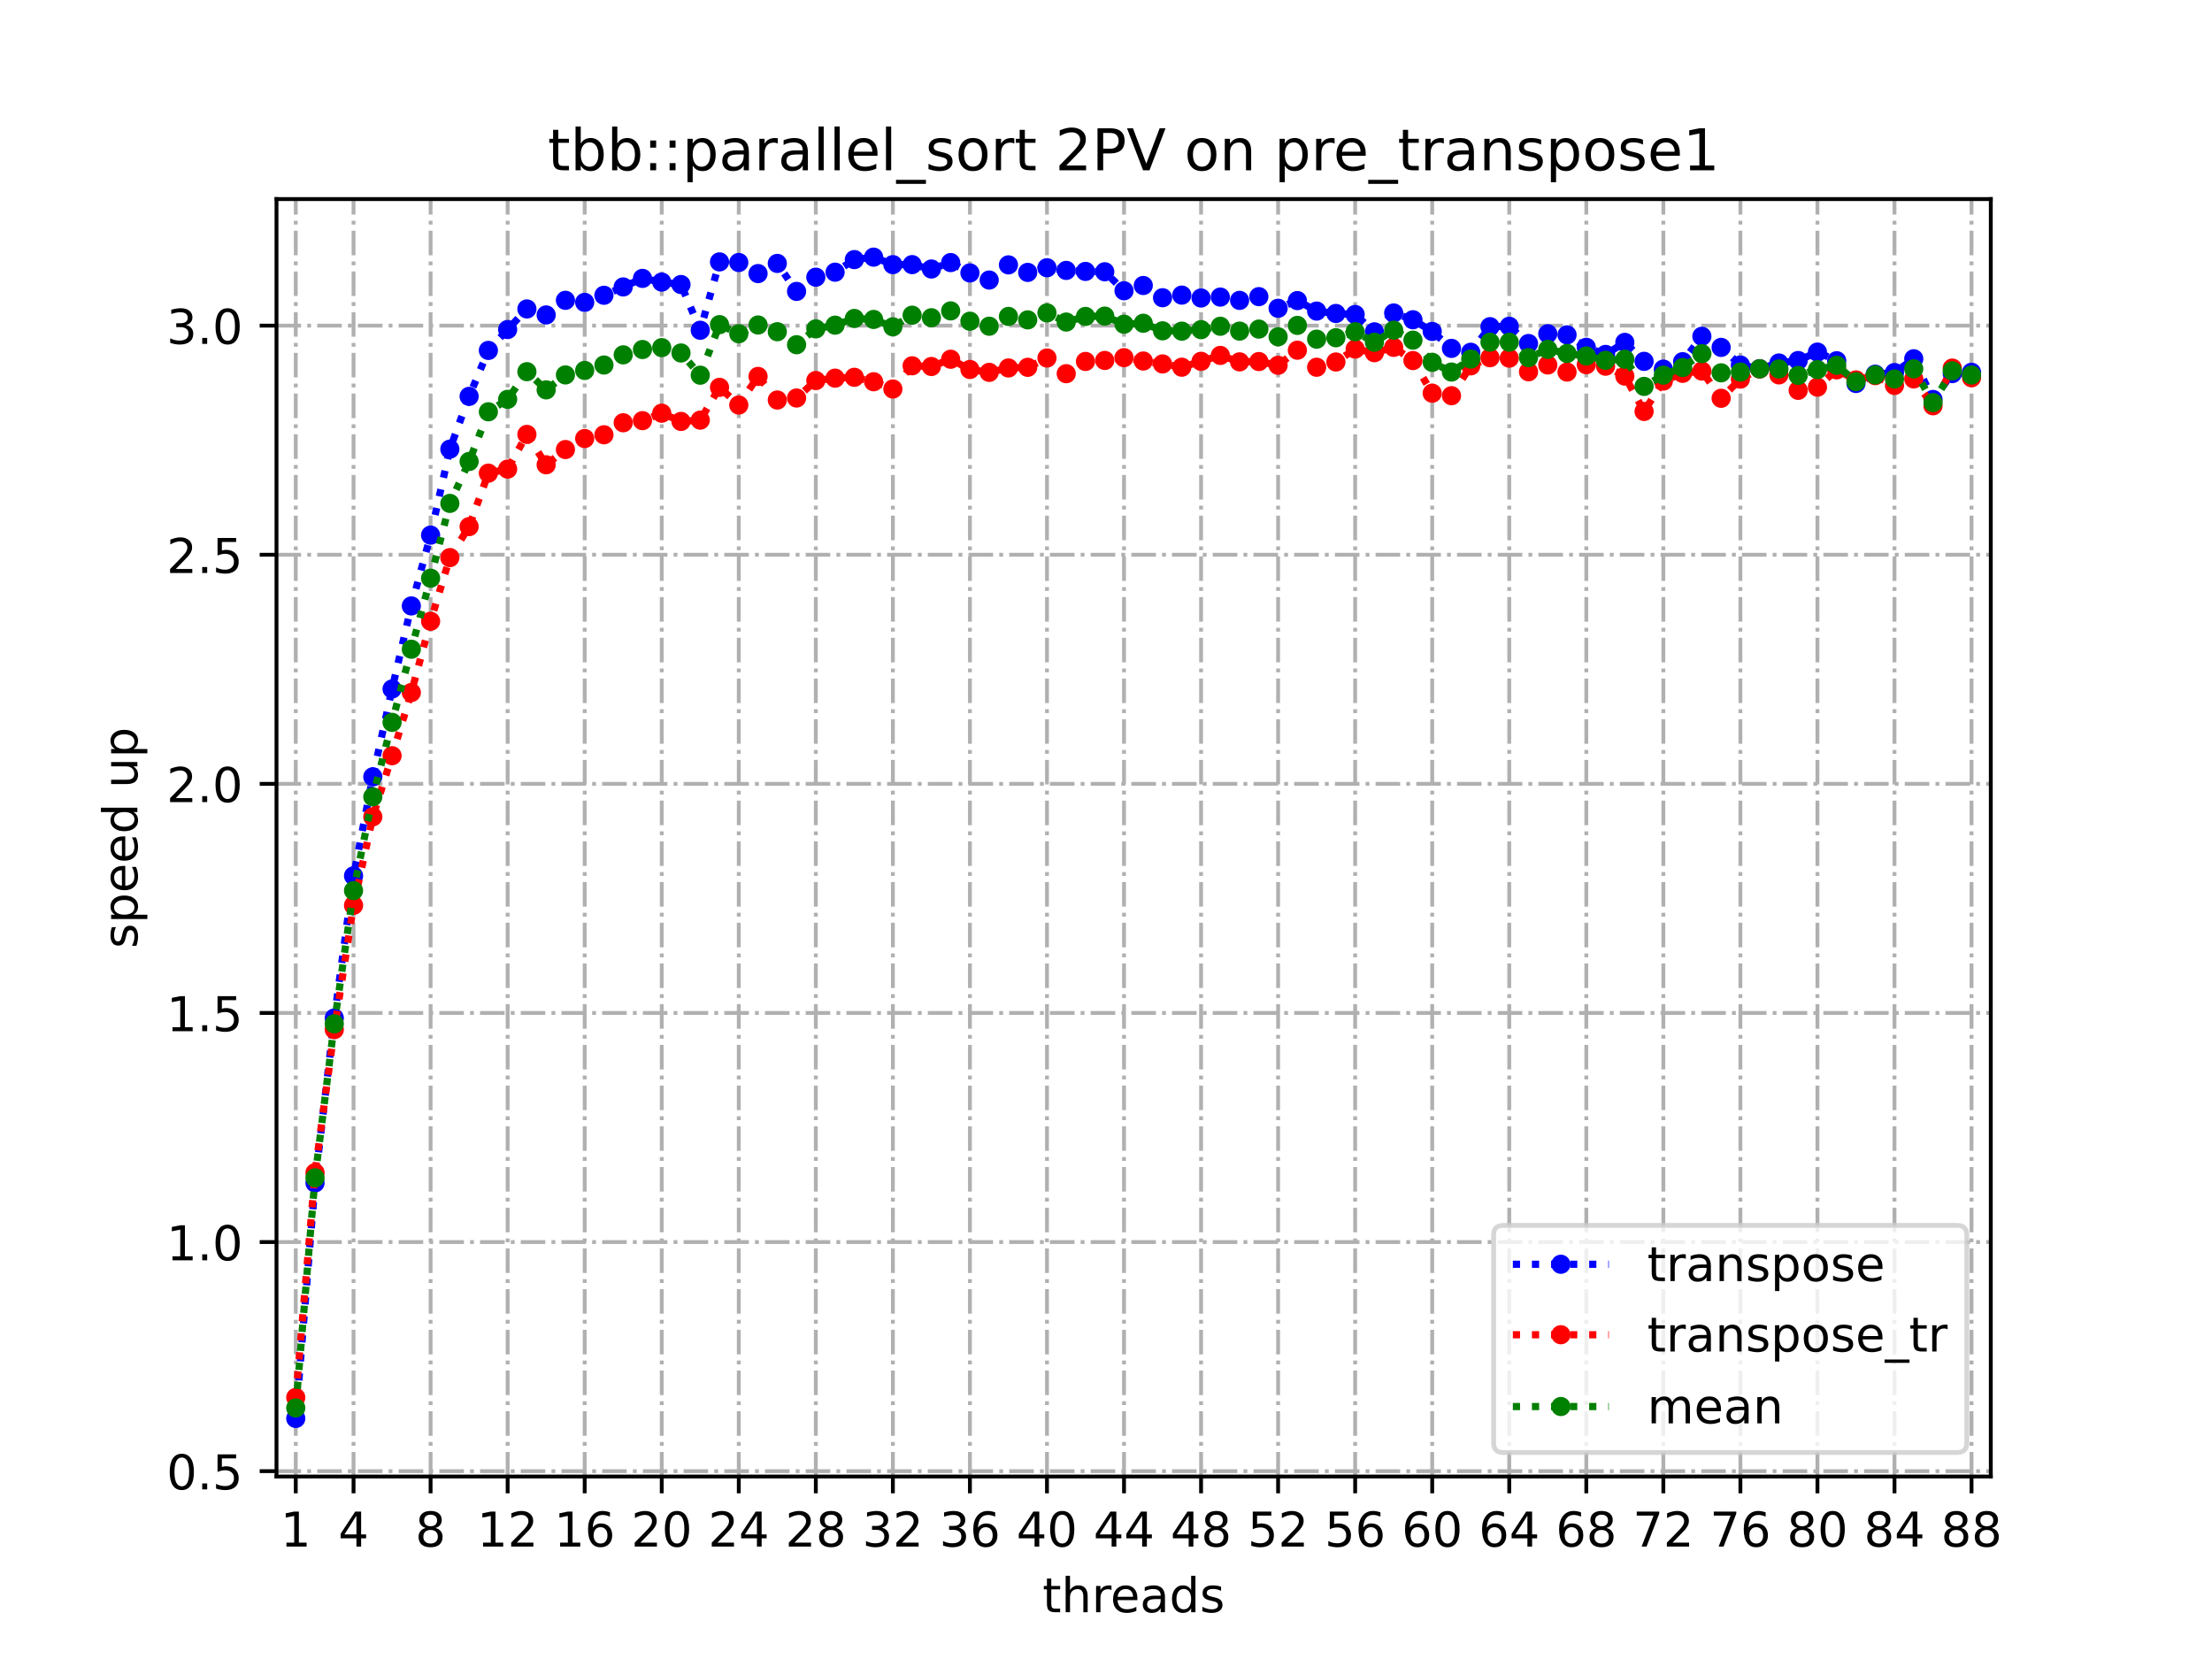<?xml version="1.0" encoding="utf-8" standalone="no"?>
<!DOCTYPE svg PUBLIC "-//W3C//DTD SVG 1.1//EN"
  "http://www.w3.org/Graphics/SVG/1.1/DTD/svg11.dtd">
<!-- Created with matplotlib (https://matplotlib.org/) -->
<svg height="345.6pt" version="1.1" viewBox="0 0 460.8 345.6" width="460.8pt" xmlns="http://www.w3.org/2000/svg" xmlns:xlink="http://www.w3.org/1999/xlink">
 <defs>
  <style type="text/css">
*{stroke-linecap:butt;stroke-linejoin:round;}
  </style>
 </defs>
 <g id="figure_1">
  <g id="patch_1">
   <path d="M 0 345.6 
L 460.8 345.6 
L 460.8 0 
L 0 0 
z
" style="fill:#ffffff;"/>
  </g>
  <g id="axes_1">
   <g id="patch_2">
    <path d="M 57.6 307.584 
L 414.72 307.584 
L 414.72 41.472 
L 57.6 41.472 
z
" style="fill:#ffffff;"/>
   </g>
   <g id="matplotlib.axis_1">
    <g id="xtick_1">
     <g id="line2d_1">
      <path clip-path="url(#pcab40378bc)" d="M 61.613 307.584 
L 61.613 41.472 
" style="fill:none;stroke:#b0b0b0;stroke-dasharray:5.12,1.28,0.8,1.28;stroke-dashoffset:0;stroke-width:0.8;"/>
     </g>
     <g id="line2d_2">
      <defs>
       <path d="M 0 0 
L 0 3.5 
" id="mb79f0aa65b" style="stroke:#000000;stroke-width:0.8;"/>
      </defs>
      <g>
       <use style="stroke:#000000;stroke-width:0.8;" x="61.613" xlink:href="#mb79f0aa65b" y="307.584"/>
      </g>
     </g>
     <g id="text_1">
      <!-- 1 -->
      <defs>
       <path d="M 12.406 8.297 
L 28.516 8.297 
L 28.516 63.922 
L 10.984 60.406 
L 10.984 69.391 
L 28.422 72.906 
L 38.281 72.906 
L 38.281 8.297 
L 54.391 8.297 
L 54.391 0 
L 12.406 0 
z
" id="DejaVuSans-49"/>
      </defs>
      <g transform="translate(58.431 322.182)scale(0.1 -0.1)">
       <use xlink:href="#DejaVuSans-49"/>
      </g>
     </g>
    </g>
    <g id="xtick_2">
     <g id="line2d_3">
      <path clip-path="url(#pcab40378bc)" d="M 73.65 307.584 
L 73.65 41.472 
" style="fill:none;stroke:#b0b0b0;stroke-dasharray:5.12,1.28,0.8,1.28;stroke-dashoffset:0;stroke-width:0.8;"/>
     </g>
     <g id="line2d_4">
      <g>
       <use style="stroke:#000000;stroke-width:0.8;" x="73.65" xlink:href="#mb79f0aa65b" y="307.584"/>
      </g>
     </g>
     <g id="text_2">
      <!-- 4 -->
      <defs>
       <path d="M 37.797 64.312 
L 12.891 25.391 
L 37.797 25.391 
z
M 35.203 72.906 
L 47.609 72.906 
L 47.609 25.391 
L 58.016 25.391 
L 58.016 17.188 
L 47.609 17.188 
L 47.609 0 
L 37.797 0 
L 37.797 17.188 
L 4.891 17.188 
L 4.891 26.703 
z
" id="DejaVuSans-52"/>
      </defs>
      <g transform="translate(70.469 322.182)scale(0.1 -0.1)">
       <use xlink:href="#DejaVuSans-52"/>
      </g>
     </g>
    </g>
    <g id="xtick_3">
     <g id="line2d_5">
      <path clip-path="url(#pcab40378bc)" d="M 89.701 307.584 
L 89.701 41.472 
" style="fill:none;stroke:#b0b0b0;stroke-dasharray:5.12,1.28,0.8,1.28;stroke-dashoffset:0;stroke-width:0.8;"/>
     </g>
     <g id="line2d_6">
      <g>
       <use style="stroke:#000000;stroke-width:0.8;" x="89.701" xlink:href="#mb79f0aa65b" y="307.584"/>
      </g>
     </g>
     <g id="text_3">
      <!-- 8 -->
      <defs>
       <path d="M 31.781 34.625 
Q 24.75 34.625 20.719 30.859 
Q 16.703 27.094 16.703 20.516 
Q 16.703 13.922 20.719 10.156 
Q 24.75 6.391 31.781 6.391 
Q 38.812 6.391 42.859 10.172 
Q 46.922 13.969 46.922 20.516 
Q 46.922 27.094 42.891 30.859 
Q 38.875 34.625 31.781 34.625 
z
M 21.922 38.812 
Q 15.578 40.375 12.031 44.719 
Q 8.5 49.078 8.5 55.328 
Q 8.5 64.062 14.719 69.141 
Q 20.953 74.219 31.781 74.219 
Q 42.672 74.219 48.875 69.141 
Q 55.078 64.062 55.078 55.328 
Q 55.078 49.078 51.531 44.719 
Q 48 40.375 41.703 38.812 
Q 48.828 37.156 52.797 32.312 
Q 56.781 27.484 56.781 20.516 
Q 56.781 9.906 50.312 4.234 
Q 43.844 -1.422 31.781 -1.422 
Q 19.734 -1.422 13.25 4.234 
Q 6.781 9.906 6.781 20.516 
Q 6.781 27.484 10.781 32.312 
Q 14.797 37.156 21.922 38.812 
z
M 18.312 54.391 
Q 18.312 48.734 21.844 45.562 
Q 25.391 42.391 31.781 42.391 
Q 38.141 42.391 41.719 45.562 
Q 45.312 48.734 45.312 54.391 
Q 45.312 60.062 41.719 63.234 
Q 38.141 66.406 31.781 66.406 
Q 25.391 66.406 21.844 63.234 
Q 18.312 60.062 18.312 54.391 
z
" id="DejaVuSans-56"/>
      </defs>
      <g transform="translate(86.519 322.182)scale(0.1 -0.1)">
       <use xlink:href="#DejaVuSans-56"/>
      </g>
     </g>
    </g>
    <g id="xtick_4">
     <g id="line2d_7">
      <path clip-path="url(#pcab40378bc)" d="M 105.751 307.584 
L 105.751 41.472 
" style="fill:none;stroke:#b0b0b0;stroke-dasharray:5.12,1.28,0.8,1.28;stroke-dashoffset:0;stroke-width:0.8;"/>
     </g>
     <g id="line2d_8">
      <g>
       <use style="stroke:#000000;stroke-width:0.8;" x="105.751" xlink:href="#mb79f0aa65b" y="307.584"/>
      </g>
     </g>
     <g id="text_4">
      <!-- 12 -->
      <defs>
       <path d="M 19.188 8.297 
L 53.609 8.297 
L 53.609 0 
L 7.328 0 
L 7.328 8.297 
Q 12.938 14.109 22.625 23.891 
Q 32.328 33.688 34.812 36.531 
Q 39.547 41.844 41.422 45.531 
Q 43.312 49.219 43.312 52.781 
Q 43.312 58.594 39.234 62.25 
Q 35.156 65.922 28.609 65.922 
Q 23.969 65.922 18.812 64.312 
Q 13.672 62.703 7.812 59.422 
L 7.812 69.391 
Q 13.766 71.781 18.938 73 
Q 24.125 74.219 28.422 74.219 
Q 39.75 74.219 46.484 68.547 
Q 53.219 62.891 53.219 53.422 
Q 53.219 48.922 51.531 44.891 
Q 49.859 40.875 45.406 35.406 
Q 44.188 33.984 37.641 27.219 
Q 31.109 20.453 19.188 8.297 
z
" id="DejaVuSans-50"/>
      </defs>
      <g transform="translate(99.389 322.182)scale(0.1 -0.1)">
       <use xlink:href="#DejaVuSans-49"/>
       <use x="63.623" xlink:href="#DejaVuSans-50"/>
      </g>
     </g>
    </g>
    <g id="xtick_5">
     <g id="line2d_9">
      <path clip-path="url(#pcab40378bc)" d="M 121.801 307.584 
L 121.801 41.472 
" style="fill:none;stroke:#b0b0b0;stroke-dasharray:5.12,1.28,0.8,1.28;stroke-dashoffset:0;stroke-width:0.8;"/>
     </g>
     <g id="line2d_10">
      <g>
       <use style="stroke:#000000;stroke-width:0.8;" x="121.801" xlink:href="#mb79f0aa65b" y="307.584"/>
      </g>
     </g>
     <g id="text_5">
      <!-- 16 -->
      <defs>
       <path d="M 33.016 40.375 
Q 26.375 40.375 22.484 35.828 
Q 18.609 31.297 18.609 23.391 
Q 18.609 15.531 22.484 10.953 
Q 26.375 6.391 33.016 6.391 
Q 39.656 6.391 43.531 10.953 
Q 47.406 15.531 47.406 23.391 
Q 47.406 31.297 43.531 35.828 
Q 39.656 40.375 33.016 40.375 
z
M 52.594 71.297 
L 52.594 62.312 
Q 48.875 64.062 45.094 64.984 
Q 41.312 65.922 37.594 65.922 
Q 27.828 65.922 22.672 59.328 
Q 17.531 52.734 16.797 39.406 
Q 19.672 43.656 24.016 45.922 
Q 28.375 48.188 33.594 48.188 
Q 44.578 48.188 50.953 41.516 
Q 57.328 34.859 57.328 23.391 
Q 57.328 12.156 50.688 5.359 
Q 44.047 -1.422 33.016 -1.422 
Q 20.359 -1.422 13.672 8.266 
Q 6.984 17.969 6.984 36.375 
Q 6.984 53.656 15.188 63.938 
Q 23.391 74.219 37.203 74.219 
Q 40.922 74.219 44.703 73.484 
Q 48.484 72.75 52.594 71.297 
z
" id="DejaVuSans-54"/>
      </defs>
      <g transform="translate(115.439 322.182)scale(0.1 -0.1)">
       <use xlink:href="#DejaVuSans-49"/>
       <use x="63.623" xlink:href="#DejaVuSans-54"/>
      </g>
     </g>
    </g>
    <g id="xtick_6">
     <g id="line2d_11">
      <path clip-path="url(#pcab40378bc)" d="M 137.852 307.584 
L 137.852 41.472 
" style="fill:none;stroke:#b0b0b0;stroke-dasharray:5.12,1.28,0.8,1.28;stroke-dashoffset:0;stroke-width:0.8;"/>
     </g>
     <g id="line2d_12">
      <g>
       <use style="stroke:#000000;stroke-width:0.8;" x="137.852" xlink:href="#mb79f0aa65b" y="307.584"/>
      </g>
     </g>
     <g id="text_6">
      <!-- 20 -->
      <defs>
       <path d="M 31.781 66.406 
Q 24.172 66.406 20.328 58.906 
Q 16.5 51.422 16.5 36.375 
Q 16.5 21.391 20.328 13.891 
Q 24.172 6.391 31.781 6.391 
Q 39.453 6.391 43.281 13.891 
Q 47.125 21.391 47.125 36.375 
Q 47.125 51.422 43.281 58.906 
Q 39.453 66.406 31.781 66.406 
z
M 31.781 74.219 
Q 44.047 74.219 50.516 64.516 
Q 56.984 54.828 56.984 36.375 
Q 56.984 17.969 50.516 8.266 
Q 44.047 -1.422 31.781 -1.422 
Q 19.531 -1.422 13.062 8.266 
Q 6.594 17.969 6.594 36.375 
Q 6.594 54.828 13.062 64.516 
Q 19.531 74.219 31.781 74.219 
z
" id="DejaVuSans-48"/>
      </defs>
      <g transform="translate(131.489 322.182)scale(0.1 -0.1)">
       <use xlink:href="#DejaVuSans-50"/>
       <use x="63.623" xlink:href="#DejaVuSans-48"/>
      </g>
     </g>
    </g>
    <g id="xtick_7">
     <g id="line2d_13">
      <path clip-path="url(#pcab40378bc)" d="M 153.902 307.584 
L 153.902 41.472 
" style="fill:none;stroke:#b0b0b0;stroke-dasharray:5.12,1.28,0.8,1.28;stroke-dashoffset:0;stroke-width:0.8;"/>
     </g>
     <g id="line2d_14">
      <g>
       <use style="stroke:#000000;stroke-width:0.8;" x="153.902" xlink:href="#mb79f0aa65b" y="307.584"/>
      </g>
     </g>
     <g id="text_7">
      <!-- 24 -->
      <g transform="translate(147.54 322.182)scale(0.1 -0.1)">
       <use xlink:href="#DejaVuSans-50"/>
       <use x="63.623" xlink:href="#DejaVuSans-52"/>
      </g>
     </g>
    </g>
    <g id="xtick_8">
     <g id="line2d_15">
      <path clip-path="url(#pcab40378bc)" d="M 169.952 307.584 
L 169.952 41.472 
" style="fill:none;stroke:#b0b0b0;stroke-dasharray:5.12,1.28,0.8,1.28;stroke-dashoffset:0;stroke-width:0.8;"/>
     </g>
     <g id="line2d_16">
      <g>
       <use style="stroke:#000000;stroke-width:0.8;" x="169.952" xlink:href="#mb79f0aa65b" y="307.584"/>
      </g>
     </g>
     <g id="text_8">
      <!-- 28 -->
      <g transform="translate(163.59 322.182)scale(0.1 -0.1)">
       <use xlink:href="#DejaVuSans-50"/>
       <use x="63.623" xlink:href="#DejaVuSans-56"/>
      </g>
     </g>
    </g>
    <g id="xtick_9">
     <g id="line2d_17">
      <path clip-path="url(#pcab40378bc)" d="M 186.003 307.584 
L 186.003 41.472 
" style="fill:none;stroke:#b0b0b0;stroke-dasharray:5.12,1.28,0.8,1.28;stroke-dashoffset:0;stroke-width:0.8;"/>
     </g>
     <g id="line2d_18">
      <g>
       <use style="stroke:#000000;stroke-width:0.8;" x="186.003" xlink:href="#mb79f0aa65b" y="307.584"/>
      </g>
     </g>
     <g id="text_9">
      <!-- 32 -->
      <defs>
       <path d="M 40.578 39.312 
Q 47.656 37.797 51.625 33 
Q 55.609 28.219 55.609 21.188 
Q 55.609 10.406 48.188 4.484 
Q 40.766 -1.422 27.094 -1.422 
Q 22.516 -1.422 17.656 -0.516 
Q 12.797 0.391 7.625 2.203 
L 7.625 11.719 
Q 11.719 9.328 16.594 8.109 
Q 21.484 6.891 26.812 6.891 
Q 36.078 6.891 40.938 10.547 
Q 45.797 14.203 45.797 21.188 
Q 45.797 27.641 41.281 31.266 
Q 36.766 34.906 28.719 34.906 
L 20.219 34.906 
L 20.219 43.016 
L 29.109 43.016 
Q 36.375 43.016 40.234 45.922 
Q 44.094 48.828 44.094 54.297 
Q 44.094 59.906 40.109 62.906 
Q 36.141 65.922 28.719 65.922 
Q 24.656 65.922 20.016 65.031 
Q 15.375 64.156 9.812 62.312 
L 9.812 71.094 
Q 15.438 72.656 20.344 73.438 
Q 25.25 74.219 29.594 74.219 
Q 40.828 74.219 47.359 69.109 
Q 53.906 64.016 53.906 55.328 
Q 53.906 49.266 50.438 45.094 
Q 46.969 40.922 40.578 39.312 
z
" id="DejaVuSans-51"/>
      </defs>
      <g transform="translate(179.64 322.182)scale(0.1 -0.1)">
       <use xlink:href="#DejaVuSans-51"/>
       <use x="63.623" xlink:href="#DejaVuSans-50"/>
      </g>
     </g>
    </g>
    <g id="xtick_10">
     <g id="line2d_19">
      <path clip-path="url(#pcab40378bc)" d="M 202.053 307.584 
L 202.053 41.472 
" style="fill:none;stroke:#b0b0b0;stroke-dasharray:5.12,1.28,0.8,1.28;stroke-dashoffset:0;stroke-width:0.8;"/>
     </g>
     <g id="line2d_20">
      <g>
       <use style="stroke:#000000;stroke-width:0.8;" x="202.053" xlink:href="#mb79f0aa65b" y="307.584"/>
      </g>
     </g>
     <g id="text_10">
      <!-- 36 -->
      <g transform="translate(195.691 322.182)scale(0.1 -0.1)">
       <use xlink:href="#DejaVuSans-51"/>
       <use x="63.623" xlink:href="#DejaVuSans-54"/>
      </g>
     </g>
    </g>
    <g id="xtick_11">
     <g id="line2d_21">
      <path clip-path="url(#pcab40378bc)" d="M 218.103 307.584 
L 218.103 41.472 
" style="fill:none;stroke:#b0b0b0;stroke-dasharray:5.12,1.28,0.8,1.28;stroke-dashoffset:0;stroke-width:0.8;"/>
     </g>
     <g id="line2d_22">
      <g>
       <use style="stroke:#000000;stroke-width:0.8;" x="218.103" xlink:href="#mb79f0aa65b" y="307.584"/>
      </g>
     </g>
     <g id="text_11">
      <!-- 40 -->
      <g transform="translate(211.741 322.182)scale(0.1 -0.1)">
       <use xlink:href="#DejaVuSans-52"/>
       <use x="63.623" xlink:href="#DejaVuSans-48"/>
      </g>
     </g>
    </g>
    <g id="xtick_12">
     <g id="line2d_23">
      <path clip-path="url(#pcab40378bc)" d="M 234.154 307.584 
L 234.154 41.472 
" style="fill:none;stroke:#b0b0b0;stroke-dasharray:5.12,1.28,0.8,1.28;stroke-dashoffset:0;stroke-width:0.8;"/>
     </g>
     <g id="line2d_24">
      <g>
       <use style="stroke:#000000;stroke-width:0.8;" x="234.154" xlink:href="#mb79f0aa65b" y="307.584"/>
      </g>
     </g>
     <g id="text_12">
      <!-- 44 -->
      <g transform="translate(227.791 322.182)scale(0.1 -0.1)">
       <use xlink:href="#DejaVuSans-52"/>
       <use x="63.623" xlink:href="#DejaVuSans-52"/>
      </g>
     </g>
    </g>
    <g id="xtick_13">
     <g id="line2d_25">
      <path clip-path="url(#pcab40378bc)" d="M 250.204 307.584 
L 250.204 41.472 
" style="fill:none;stroke:#b0b0b0;stroke-dasharray:5.12,1.28,0.8,1.28;stroke-dashoffset:0;stroke-width:0.8;"/>
     </g>
     <g id="line2d_26">
      <g>
       <use style="stroke:#000000;stroke-width:0.8;" x="250.204" xlink:href="#mb79f0aa65b" y="307.584"/>
      </g>
     </g>
     <g id="text_13">
      <!-- 48 -->
      <g transform="translate(243.842 322.182)scale(0.1 -0.1)">
       <use xlink:href="#DejaVuSans-52"/>
       <use x="63.623" xlink:href="#DejaVuSans-56"/>
      </g>
     </g>
    </g>
    <g id="xtick_14">
     <g id="line2d_27">
      <path clip-path="url(#pcab40378bc)" d="M 266.254 307.584 
L 266.254 41.472 
" style="fill:none;stroke:#b0b0b0;stroke-dasharray:5.12,1.28,0.8,1.28;stroke-dashoffset:0;stroke-width:0.8;"/>
     </g>
     <g id="line2d_28">
      <g>
       <use style="stroke:#000000;stroke-width:0.8;" x="266.254" xlink:href="#mb79f0aa65b" y="307.584"/>
      </g>
     </g>
     <g id="text_14">
      <!-- 52 -->
      <defs>
       <path d="M 10.797 72.906 
L 49.516 72.906 
L 49.516 64.594 
L 19.828 64.594 
L 19.828 46.734 
Q 21.969 47.469 24.109 47.828 
Q 26.266 48.188 28.422 48.188 
Q 40.625 48.188 47.75 41.5 
Q 54.891 34.812 54.891 23.391 
Q 54.891 11.625 47.562 5.094 
Q 40.234 -1.422 26.906 -1.422 
Q 22.312 -1.422 17.547 -0.641 
Q 12.797 0.141 7.719 1.703 
L 7.719 11.625 
Q 12.109 9.234 16.797 8.062 
Q 21.484 6.891 26.703 6.891 
Q 35.156 6.891 40.078 11.328 
Q 45.016 15.766 45.016 23.391 
Q 45.016 31 40.078 35.438 
Q 35.156 39.891 26.703 39.891 
Q 22.75 39.891 18.812 39.016 
Q 14.891 38.141 10.797 36.281 
z
" id="DejaVuSans-53"/>
      </defs>
      <g transform="translate(259.892 322.182)scale(0.1 -0.1)">
       <use xlink:href="#DejaVuSans-53"/>
       <use x="63.623" xlink:href="#DejaVuSans-50"/>
      </g>
     </g>
    </g>
    <g id="xtick_15">
     <g id="line2d_29">
      <path clip-path="url(#pcab40378bc)" d="M 282.305 307.584 
L 282.305 41.472 
" style="fill:none;stroke:#b0b0b0;stroke-dasharray:5.12,1.28,0.8,1.28;stroke-dashoffset:0;stroke-width:0.8;"/>
     </g>
     <g id="line2d_30">
      <g>
       <use style="stroke:#000000;stroke-width:0.8;" x="282.305" xlink:href="#mb79f0aa65b" y="307.584"/>
      </g>
     </g>
     <g id="text_15">
      <!-- 56 -->
      <g transform="translate(275.942 322.182)scale(0.1 -0.1)">
       <use xlink:href="#DejaVuSans-53"/>
       <use x="63.623" xlink:href="#DejaVuSans-54"/>
      </g>
     </g>
    </g>
    <g id="xtick_16">
     <g id="line2d_31">
      <path clip-path="url(#pcab40378bc)" d="M 298.355 307.584 
L 298.355 41.472 
" style="fill:none;stroke:#b0b0b0;stroke-dasharray:5.12,1.28,0.8,1.28;stroke-dashoffset:0;stroke-width:0.8;"/>
     </g>
     <g id="line2d_32">
      <g>
       <use style="stroke:#000000;stroke-width:0.8;" x="298.355" xlink:href="#mb79f0aa65b" y="307.584"/>
      </g>
     </g>
     <g id="text_16">
      <!-- 60 -->
      <g transform="translate(291.993 322.182)scale(0.1 -0.1)">
       <use xlink:href="#DejaVuSans-54"/>
       <use x="63.623" xlink:href="#DejaVuSans-48"/>
      </g>
     </g>
    </g>
    <g id="xtick_17">
     <g id="line2d_33">
      <path clip-path="url(#pcab40378bc)" d="M 314.405 307.584 
L 314.405 41.472 
" style="fill:none;stroke:#b0b0b0;stroke-dasharray:5.12,1.28,0.8,1.28;stroke-dashoffset:0;stroke-width:0.8;"/>
     </g>
     <g id="line2d_34">
      <g>
       <use style="stroke:#000000;stroke-width:0.8;" x="314.405" xlink:href="#mb79f0aa65b" y="307.584"/>
      </g>
     </g>
     <g id="text_17">
      <!-- 64 -->
      <g transform="translate(308.043 322.182)scale(0.1 -0.1)">
       <use xlink:href="#DejaVuSans-54"/>
       <use x="63.623" xlink:href="#DejaVuSans-52"/>
      </g>
     </g>
    </g>
    <g id="xtick_18">
     <g id="line2d_35">
      <path clip-path="url(#pcab40378bc)" d="M 330.456 307.584 
L 330.456 41.472 
" style="fill:none;stroke:#b0b0b0;stroke-dasharray:5.12,1.28,0.8,1.28;stroke-dashoffset:0;stroke-width:0.8;"/>
     </g>
     <g id="line2d_36">
      <g>
       <use style="stroke:#000000;stroke-width:0.8;" x="330.456" xlink:href="#mb79f0aa65b" y="307.584"/>
      </g>
     </g>
     <g id="text_18">
      <!-- 68 -->
      <g transform="translate(324.093 322.182)scale(0.1 -0.1)">
       <use xlink:href="#DejaVuSans-54"/>
       <use x="63.623" xlink:href="#DejaVuSans-56"/>
      </g>
     </g>
    </g>
    <g id="xtick_19">
     <g id="line2d_37">
      <path clip-path="url(#pcab40378bc)" d="M 346.506 307.584 
L 346.506 41.472 
" style="fill:none;stroke:#b0b0b0;stroke-dasharray:5.12,1.28,0.8,1.28;stroke-dashoffset:0;stroke-width:0.8;"/>
     </g>
     <g id="line2d_38">
      <g>
       <use style="stroke:#000000;stroke-width:0.8;" x="346.506" xlink:href="#mb79f0aa65b" y="307.584"/>
      </g>
     </g>
     <g id="text_19">
      <!-- 72 -->
      <defs>
       <path d="M 8.203 72.906 
L 55.078 72.906 
L 55.078 68.703 
L 28.609 0 
L 18.312 0 
L 43.219 64.594 
L 8.203 64.594 
z
" id="DejaVuSans-55"/>
      </defs>
      <g transform="translate(340.144 322.182)scale(0.1 -0.1)">
       <use xlink:href="#DejaVuSans-55"/>
       <use x="63.623" xlink:href="#DejaVuSans-50"/>
      </g>
     </g>
    </g>
    <g id="xtick_20">
     <g id="line2d_39">
      <path clip-path="url(#pcab40378bc)" d="M 362.556 307.584 
L 362.556 41.472 
" style="fill:none;stroke:#b0b0b0;stroke-dasharray:5.12,1.28,0.8,1.28;stroke-dashoffset:0;stroke-width:0.8;"/>
     </g>
     <g id="line2d_40">
      <g>
       <use style="stroke:#000000;stroke-width:0.8;" x="362.556" xlink:href="#mb79f0aa65b" y="307.584"/>
      </g>
     </g>
     <g id="text_20">
      <!-- 76 -->
      <g transform="translate(356.194 322.182)scale(0.1 -0.1)">
       <use xlink:href="#DejaVuSans-55"/>
       <use x="63.623" xlink:href="#DejaVuSans-54"/>
      </g>
     </g>
    </g>
    <g id="xtick_21">
     <g id="line2d_41">
      <path clip-path="url(#pcab40378bc)" d="M 378.607 307.584 
L 378.607 41.472 
" style="fill:none;stroke:#b0b0b0;stroke-dasharray:5.12,1.28,0.8,1.28;stroke-dashoffset:0;stroke-width:0.8;"/>
     </g>
     <g id="line2d_42">
      <g>
       <use style="stroke:#000000;stroke-width:0.8;" x="378.607" xlink:href="#mb79f0aa65b" y="307.584"/>
      </g>
     </g>
     <g id="text_21">
      <!-- 80 -->
      <g transform="translate(372.244 322.182)scale(0.1 -0.1)">
       <use xlink:href="#DejaVuSans-56"/>
       <use x="63.623" xlink:href="#DejaVuSans-48"/>
      </g>
     </g>
    </g>
    <g id="xtick_22">
     <g id="line2d_43">
      <path clip-path="url(#pcab40378bc)" d="M 394.657 307.584 
L 394.657 41.472 
" style="fill:none;stroke:#b0b0b0;stroke-dasharray:5.12,1.28,0.8,1.28;stroke-dashoffset:0;stroke-width:0.8;"/>
     </g>
     <g id="line2d_44">
      <g>
       <use style="stroke:#000000;stroke-width:0.8;" x="394.657" xlink:href="#mb79f0aa65b" y="307.584"/>
      </g>
     </g>
     <g id="text_22">
      <!-- 84 -->
      <g transform="translate(388.295 322.182)scale(0.1 -0.1)">
       <use xlink:href="#DejaVuSans-56"/>
       <use x="63.623" xlink:href="#DejaVuSans-52"/>
      </g>
     </g>
    </g>
    <g id="xtick_23">
     <g id="line2d_45">
      <path clip-path="url(#pcab40378bc)" d="M 410.707 307.584 
L 410.707 41.472 
" style="fill:none;stroke:#b0b0b0;stroke-dasharray:5.12,1.28,0.8,1.28;stroke-dashoffset:0;stroke-width:0.8;"/>
     </g>
     <g id="line2d_46">
      <g>
       <use style="stroke:#000000;stroke-width:0.8;" x="410.707" xlink:href="#mb79f0aa65b" y="307.584"/>
      </g>
     </g>
     <g id="text_23">
      <!-- 88 -->
      <g transform="translate(404.345 322.182)scale(0.1 -0.1)">
       <use xlink:href="#DejaVuSans-56"/>
       <use x="63.623" xlink:href="#DejaVuSans-56"/>
      </g>
     </g>
    </g>
    <g id="text_24">
     <!-- threads -->
     <defs>
      <path d="M 18.312 70.219 
L 18.312 54.688 
L 36.812 54.688 
L 36.812 47.703 
L 18.312 47.703 
L 18.312 18.016 
Q 18.312 11.328 20.141 9.422 
Q 21.969 7.516 27.594 7.516 
L 36.812 7.516 
L 36.812 0 
L 27.594 0 
Q 17.188 0 13.234 3.875 
Q 9.281 7.766 9.281 18.016 
L 9.281 47.703 
L 2.688 47.703 
L 2.688 54.688 
L 9.281 54.688 
L 9.281 70.219 
z
" id="DejaVuSans-116"/>
      <path d="M 54.891 33.016 
L 54.891 0 
L 45.906 0 
L 45.906 32.719 
Q 45.906 40.484 42.875 44.328 
Q 39.844 48.188 33.797 48.188 
Q 26.516 48.188 22.312 43.547 
Q 18.109 38.922 18.109 30.906 
L 18.109 0 
L 9.078 0 
L 9.078 75.984 
L 18.109 75.984 
L 18.109 46.188 
Q 21.344 51.125 25.703 53.562 
Q 30.078 56 35.797 56 
Q 45.219 56 50.047 50.172 
Q 54.891 44.344 54.891 33.016 
z
" id="DejaVuSans-104"/>
      <path d="M 41.109 46.297 
Q 39.594 47.172 37.812 47.578 
Q 36.031 48 33.891 48 
Q 26.266 48 22.188 43.047 
Q 18.109 38.094 18.109 28.812 
L 18.109 0 
L 9.078 0 
L 9.078 54.688 
L 18.109 54.688 
L 18.109 46.188 
Q 20.953 51.172 25.484 53.578 
Q 30.031 56 36.531 56 
Q 37.453 56 38.578 55.875 
Q 39.703 55.766 41.062 55.516 
z
" id="DejaVuSans-114"/>
      <path d="M 56.203 29.594 
L 56.203 25.203 
L 14.891 25.203 
Q 15.484 15.922 20.484 11.062 
Q 25.484 6.203 34.422 6.203 
Q 39.594 6.203 44.453 7.469 
Q 49.312 8.734 54.109 11.281 
L 54.109 2.781 
Q 49.266 0.734 44.188 -0.344 
Q 39.109 -1.422 33.891 -1.422 
Q 20.797 -1.422 13.156 6.188 
Q 5.516 13.812 5.516 26.812 
Q 5.516 40.234 12.766 48.109 
Q 20.016 56 32.328 56 
Q 43.359 56 49.781 48.891 
Q 56.203 41.797 56.203 29.594 
z
M 47.219 32.234 
Q 47.125 39.594 43.094 43.984 
Q 39.062 48.391 32.422 48.391 
Q 24.906 48.391 20.391 44.141 
Q 15.875 39.891 15.188 32.172 
z
" id="DejaVuSans-101"/>
      <path d="M 34.281 27.484 
Q 23.391 27.484 19.188 25 
Q 14.984 22.516 14.984 16.5 
Q 14.984 11.719 18.141 8.906 
Q 21.297 6.109 26.703 6.109 
Q 34.188 6.109 38.703 11.406 
Q 43.219 16.703 43.219 25.484 
L 43.219 27.484 
z
M 52.203 31.203 
L 52.203 0 
L 43.219 0 
L 43.219 8.297 
Q 40.141 3.328 35.547 0.953 
Q 30.953 -1.422 24.312 -1.422 
Q 15.922 -1.422 10.953 3.297 
Q 6 8.016 6 15.922 
Q 6 25.141 12.172 29.828 
Q 18.359 34.516 30.609 34.516 
L 43.219 34.516 
L 43.219 35.406 
Q 43.219 41.609 39.141 45 
Q 35.062 48.391 27.688 48.391 
Q 23 48.391 18.547 47.266 
Q 14.109 46.141 10.016 43.891 
L 10.016 52.203 
Q 14.938 54.109 19.578 55.047 
Q 24.219 56 28.609 56 
Q 40.484 56 46.344 49.844 
Q 52.203 43.703 52.203 31.203 
z
" id="DejaVuSans-97"/>
      <path d="M 45.406 46.391 
L 45.406 75.984 
L 54.391 75.984 
L 54.391 0 
L 45.406 0 
L 45.406 8.203 
Q 42.578 3.328 38.25 0.953 
Q 33.938 -1.422 27.875 -1.422 
Q 17.969 -1.422 11.734 6.484 
Q 5.516 14.406 5.516 27.297 
Q 5.516 40.188 11.734 48.094 
Q 17.969 56 27.875 56 
Q 33.938 56 38.25 53.625 
Q 42.578 51.266 45.406 46.391 
z
M 14.797 27.297 
Q 14.797 17.391 18.875 11.75 
Q 22.953 6.109 30.078 6.109 
Q 37.203 6.109 41.297 11.75 
Q 45.406 17.391 45.406 27.297 
Q 45.406 37.203 41.297 42.844 
Q 37.203 48.484 30.078 48.484 
Q 22.953 48.484 18.875 42.844 
Q 14.797 37.203 14.797 27.297 
z
" id="DejaVuSans-100"/>
      <path d="M 44.281 53.078 
L 44.281 44.578 
Q 40.484 46.531 36.375 47.5 
Q 32.281 48.484 27.875 48.484 
Q 21.188 48.484 17.844 46.438 
Q 14.5 44.391 14.5 40.281 
Q 14.5 37.156 16.891 35.375 
Q 19.281 33.594 26.516 31.984 
L 29.594 31.297 
Q 39.156 29.25 43.188 25.516 
Q 47.219 21.781 47.219 15.094 
Q 47.219 7.469 41.188 3.016 
Q 35.156 -1.422 24.609 -1.422 
Q 20.219 -1.422 15.453 -0.562 
Q 10.688 0.297 5.422 2 
L 5.422 11.281 
Q 10.406 8.688 15.234 7.391 
Q 20.062 6.109 24.812 6.109 
Q 31.156 6.109 34.562 8.281 
Q 37.984 10.453 37.984 14.406 
Q 37.984 18.062 35.516 20.016 
Q 33.062 21.969 24.703 23.781 
L 21.578 24.516 
Q 13.234 26.266 9.516 29.906 
Q 5.812 33.547 5.812 39.891 
Q 5.812 47.609 11.281 51.797 
Q 16.75 56 26.812 56 
Q 31.781 56 36.172 55.266 
Q 40.578 54.547 44.281 53.078 
z
" id="DejaVuSans-115"/>
     </defs>
     <g transform="translate(217.169 335.861)scale(0.1 -0.1)">
      <use xlink:href="#DejaVuSans-116"/>
      <use x="39.209" xlink:href="#DejaVuSans-104"/>
      <use x="102.588" xlink:href="#DejaVuSans-114"/>
      <use x="141.451" xlink:href="#DejaVuSans-101"/>
      <use x="202.975" xlink:href="#DejaVuSans-97"/>
      <use x="264.254" xlink:href="#DejaVuSans-100"/>
      <use x="327.73" xlink:href="#DejaVuSans-115"/>
     </g>
    </g>
   </g>
   <g id="matplotlib.axis_2">
    <g id="ytick_1">
     <g id="line2d_47">
      <path clip-path="url(#pcab40378bc)" d="M 57.6 306.469 
L 414.72 306.469 
" style="fill:none;stroke:#b0b0b0;stroke-dasharray:5.12,1.28,0.8,1.28;stroke-dashoffset:0;stroke-width:0.8;"/>
     </g>
     <g id="line2d_48">
      <defs>
       <path d="M 0 0 
L -3.5 0 
" id="mbb18a90159" style="stroke:#000000;stroke-width:0.8;"/>
      </defs>
      <g>
       <use style="stroke:#000000;stroke-width:0.8;" x="57.6" xlink:href="#mbb18a90159" y="306.469"/>
      </g>
     </g>
     <g id="text_25">
      <!-- 0.5 -->
      <defs>
       <path d="M 10.688 12.406 
L 21 12.406 
L 21 0 
L 10.688 0 
z
" id="DejaVuSans-46"/>
      </defs>
      <g transform="translate(34.697 310.268)scale(0.1 -0.1)">
       <use xlink:href="#DejaVuSans-48"/>
       <use x="63.623" xlink:href="#DejaVuSans-46"/>
       <use x="95.41" xlink:href="#DejaVuSans-53"/>
      </g>
     </g>
    </g>
    <g id="ytick_2">
     <g id="line2d_49">
      <path clip-path="url(#pcab40378bc)" d="M 57.6 258.742 
L 414.72 258.742 
" style="fill:none;stroke:#b0b0b0;stroke-dasharray:5.12,1.28,0.8,1.28;stroke-dashoffset:0;stroke-width:0.8;"/>
     </g>
     <g id="line2d_50">
      <g>
       <use style="stroke:#000000;stroke-width:0.8;" x="57.6" xlink:href="#mbb18a90159" y="258.742"/>
      </g>
     </g>
     <g id="text_26">
      <!-- 1.0 -->
      <g transform="translate(34.697 262.542)scale(0.1 -0.1)">
       <use xlink:href="#DejaVuSans-49"/>
       <use x="63.623" xlink:href="#DejaVuSans-46"/>
       <use x="95.41" xlink:href="#DejaVuSans-48"/>
      </g>
     </g>
    </g>
    <g id="ytick_3">
     <g id="line2d_51">
      <path clip-path="url(#pcab40378bc)" d="M 57.6 211.016 
L 414.72 211.016 
" style="fill:none;stroke:#b0b0b0;stroke-dasharray:5.12,1.28,0.8,1.28;stroke-dashoffset:0;stroke-width:0.8;"/>
     </g>
     <g id="line2d_52">
      <g>
       <use style="stroke:#000000;stroke-width:0.8;" x="57.6" xlink:href="#mbb18a90159" y="211.016"/>
      </g>
     </g>
     <g id="text_27">
      <!-- 1.5 -->
      <g transform="translate(34.697 214.815)scale(0.1 -0.1)">
       <use xlink:href="#DejaVuSans-49"/>
       <use x="63.623" xlink:href="#DejaVuSans-46"/>
       <use x="95.41" xlink:href="#DejaVuSans-53"/>
      </g>
     </g>
    </g>
    <g id="ytick_4">
     <g id="line2d_53">
      <path clip-path="url(#pcab40378bc)" d="M 57.6 163.289 
L 414.72 163.289 
" style="fill:none;stroke:#b0b0b0;stroke-dasharray:5.12,1.28,0.8,1.28;stroke-dashoffset:0;stroke-width:0.8;"/>
     </g>
     <g id="line2d_54">
      <g>
       <use style="stroke:#000000;stroke-width:0.8;" x="57.6" xlink:href="#mbb18a90159" y="163.289"/>
      </g>
     </g>
     <g id="text_28">
      <!-- 2.0 -->
      <g transform="translate(34.697 167.088)scale(0.1 -0.1)">
       <use xlink:href="#DejaVuSans-50"/>
       <use x="63.623" xlink:href="#DejaVuSans-46"/>
       <use x="95.41" xlink:href="#DejaVuSans-48"/>
      </g>
     </g>
    </g>
    <g id="ytick_5">
     <g id="line2d_55">
      <path clip-path="url(#pcab40378bc)" d="M 57.6 115.563 
L 414.72 115.563 
" style="fill:none;stroke:#b0b0b0;stroke-dasharray:5.12,1.28,0.8,1.28;stroke-dashoffset:0;stroke-width:0.8;"/>
     </g>
     <g id="line2d_56">
      <g>
       <use style="stroke:#000000;stroke-width:0.8;" x="57.6" xlink:href="#mbb18a90159" y="115.563"/>
      </g>
     </g>
     <g id="text_29">
      <!-- 2.5 -->
      <g transform="translate(34.697 119.362)scale(0.1 -0.1)">
       <use xlink:href="#DejaVuSans-50"/>
       <use x="63.623" xlink:href="#DejaVuSans-46"/>
       <use x="95.41" xlink:href="#DejaVuSans-53"/>
      </g>
     </g>
    </g>
    <g id="ytick_6">
     <g id="line2d_57">
      <path clip-path="url(#pcab40378bc)" d="M 57.6 67.836 
L 414.72 67.836 
" style="fill:none;stroke:#b0b0b0;stroke-dasharray:5.12,1.28,0.8,1.28;stroke-dashoffset:0;stroke-width:0.8;"/>
     </g>
     <g id="line2d_58">
      <g>
       <use style="stroke:#000000;stroke-width:0.8;" x="57.6" xlink:href="#mbb18a90159" y="67.836"/>
      </g>
     </g>
     <g id="text_30">
      <!-- 3.0 -->
      <g transform="translate(34.697 71.635)scale(0.1 -0.1)">
       <use xlink:href="#DejaVuSans-51"/>
       <use x="63.623" xlink:href="#DejaVuSans-46"/>
       <use x="95.41" xlink:href="#DejaVuSans-48"/>
      </g>
     </g>
    </g>
    <g id="text_31">
     <!-- speed up -->
     <defs>
      <path d="M 18.109 8.203 
L 18.109 -20.797 
L 9.078 -20.797 
L 9.078 54.688 
L 18.109 54.688 
L 18.109 46.391 
Q 20.953 51.266 25.266 53.625 
Q 29.594 56 35.594 56 
Q 45.562 56 51.781 48.094 
Q 58.016 40.188 58.016 27.297 
Q 58.016 14.406 51.781 6.484 
Q 45.562 -1.422 35.594 -1.422 
Q 29.594 -1.422 25.266 0.953 
Q 20.953 3.328 18.109 8.203 
z
M 48.688 27.297 
Q 48.688 37.203 44.609 42.844 
Q 40.531 48.484 33.406 48.484 
Q 26.266 48.484 22.188 42.844 
Q 18.109 37.203 18.109 27.297 
Q 18.109 17.391 22.188 11.75 
Q 26.266 6.109 33.406 6.109 
Q 40.531 6.109 44.609 11.75 
Q 48.688 17.391 48.688 27.297 
z
" id="DejaVuSans-112"/>
      <path id="DejaVuSans-32"/>
      <path d="M 8.5 21.578 
L 8.5 54.688 
L 17.484 54.688 
L 17.484 21.922 
Q 17.484 14.156 20.5 10.266 
Q 23.531 6.391 29.594 6.391 
Q 36.859 6.391 41.078 11.031 
Q 45.312 15.672 45.312 23.688 
L 45.312 54.688 
L 54.297 54.688 
L 54.297 0 
L 45.312 0 
L 45.312 8.406 
Q 42.047 3.422 37.719 1 
Q 33.406 -1.422 27.688 -1.422 
Q 18.266 -1.422 13.375 4.438 
Q 8.5 10.297 8.5 21.578 
z
M 31.109 56 
z
" id="DejaVuSans-117"/>
     </defs>
     <g transform="translate(28.617 197.566)rotate(-90)scale(0.1 -0.1)">
      <use xlink:href="#DejaVuSans-115"/>
      <use x="52.1" xlink:href="#DejaVuSans-112"/>
      <use x="115.576" xlink:href="#DejaVuSans-101"/>
      <use x="177.1" xlink:href="#DejaVuSans-101"/>
      <use x="238.623" xlink:href="#DejaVuSans-100"/>
      <use x="302.1" xlink:href="#DejaVuSans-32"/>
      <use x="333.887" xlink:href="#DejaVuSans-117"/>
      <use x="397.266" xlink:href="#DejaVuSans-112"/>
     </g>
    </g>
   </g>
   <g id="line2d_59">
    <path clip-path="url(#pcab40378bc)" d="M 61.613 295.488 
L 65.625 246.424 
L 69.638 212.072 
L 73.65 182.456 
L 77.663 161.83 
L 81.676 143.535 
L 85.688 126.227 
L 89.701 111.48 
L 93.713 93.57 
L 97.726 82.569 
L 101.738 72.999 
L 105.751 68.648 
L 109.764 64.359 
L 113.776 65.609 
L 117.789 62.561 
L 121.801 62.991 
L 125.814 61.51 
L 129.827 59.774 
L 133.839 57.994 
L 137.852 58.763 
L 141.864 59.273 
L 145.877 68.798 
L 149.889 54.56 
L 153.902 54.68 
L 157.915 56.991 
L 161.927 54.875 
L 165.94 60.706 
L 169.952 57.743 
L 173.965 56.701 
L 177.978 54.079 
L 181.99 53.568 
L 186.003 55.127 
L 190.015 55.125 
L 194.028 56.038 
L 198.04 54.698 
L 202.053 56.857 
L 206.066 58.339 
L 210.078 55.178 
L 214.091 56.745 
L 218.103 55.775 
L 222.116 56.33 
L 226.129 56.542 
L 230.141 56.613 
L 234.154 60.572 
L 238.166 59.472 
L 242.179 62.022 
L 246.191 61.476 
L 250.204 62.081 
L 254.217 61.888 
L 258.229 62.575 
L 262.242 61.796 
L 266.254 64.222 
L 270.267 62.618 
L 274.28 64.803 
L 278.292 65.303 
L 282.305 65.519 
L 286.317 69.13 
L 290.33 65.199 
L 294.342 66.608 
L 298.355 69.046 
L 302.368 72.574 
L 306.38 73.383 
L 310.393 68.052 
L 314.405 67.969 
L 318.418 71.561 
L 322.431 69.529 
L 326.443 69.76 
L 330.456 72.351 
L 334.468 73.834 
L 338.481 71.325 
L 342.493 75.275 
L 346.506 76.896 
L 350.519 75.346 
L 354.531 70.059 
L 358.544 72.367 
L 362.556 76.044 
L 366.569 76.799 
L 370.582 75.616 
L 374.594 75.104 
L 378.607 73.35 
L 382.619 75.148 
L 386.632 79.886 
L 390.644 77.954 
L 394.657 77.608 
L 398.67 74.74 
L 402.682 83.219 
L 406.695 77.83 
L 410.707 77.556 
" style="fill:none;stroke:#0000ff;stroke-dasharray:1.5,2.475;stroke-dashoffset:0;stroke-width:1.5;"/>
    <defs>
     <path d="M 0 1.5 
C 0.398 1.5 0.779 1.342 1.061 1.061 
C 1.342 0.779 1.5 0.398 1.5 0 
C 1.5 -0.398 1.342 -0.779 1.061 -1.061 
C 0.779 -1.342 0.398 -1.5 0 -1.5 
C -0.398 -1.5 -0.779 -1.342 -1.061 -1.061 
C -1.342 -0.779 -1.5 -0.398 -1.5 0 
C -1.5 0.398 -1.342 0.779 -1.061 1.061 
C -0.779 1.342 -0.398 1.5 0 1.5 
z
" id="m688c940cc5" style="stroke:#0000ff;"/>
    </defs>
    <g clip-path="url(#pcab40378bc)">
     <use style="fill:#0000ff;stroke:#0000ff;" x="61.613" xlink:href="#m688c940cc5" y="295.488"/>
     <use style="fill:#0000ff;stroke:#0000ff;" x="65.625" xlink:href="#m688c940cc5" y="246.424"/>
     <use style="fill:#0000ff;stroke:#0000ff;" x="69.638" xlink:href="#m688c940cc5" y="212.072"/>
     <use style="fill:#0000ff;stroke:#0000ff;" x="73.65" xlink:href="#m688c940cc5" y="182.456"/>
     <use style="fill:#0000ff;stroke:#0000ff;" x="77.663" xlink:href="#m688c940cc5" y="161.83"/>
     <use style="fill:#0000ff;stroke:#0000ff;" x="81.676" xlink:href="#m688c940cc5" y="143.535"/>
     <use style="fill:#0000ff;stroke:#0000ff;" x="85.688" xlink:href="#m688c940cc5" y="126.227"/>
     <use style="fill:#0000ff;stroke:#0000ff;" x="89.701" xlink:href="#m688c940cc5" y="111.48"/>
     <use style="fill:#0000ff;stroke:#0000ff;" x="93.713" xlink:href="#m688c940cc5" y="93.57"/>
     <use style="fill:#0000ff;stroke:#0000ff;" x="97.726" xlink:href="#m688c940cc5" y="82.569"/>
     <use style="fill:#0000ff;stroke:#0000ff;" x="101.738" xlink:href="#m688c940cc5" y="72.999"/>
     <use style="fill:#0000ff;stroke:#0000ff;" x="105.751" xlink:href="#m688c940cc5" y="68.648"/>
     <use style="fill:#0000ff;stroke:#0000ff;" x="109.764" xlink:href="#m688c940cc5" y="64.359"/>
     <use style="fill:#0000ff;stroke:#0000ff;" x="113.776" xlink:href="#m688c940cc5" y="65.609"/>
     <use style="fill:#0000ff;stroke:#0000ff;" x="117.789" xlink:href="#m688c940cc5" y="62.561"/>
     <use style="fill:#0000ff;stroke:#0000ff;" x="121.801" xlink:href="#m688c940cc5" y="62.991"/>
     <use style="fill:#0000ff;stroke:#0000ff;" x="125.814" xlink:href="#m688c940cc5" y="61.51"/>
     <use style="fill:#0000ff;stroke:#0000ff;" x="129.827" xlink:href="#m688c940cc5" y="59.774"/>
     <use style="fill:#0000ff;stroke:#0000ff;" x="133.839" xlink:href="#m688c940cc5" y="57.994"/>
     <use style="fill:#0000ff;stroke:#0000ff;" x="137.852" xlink:href="#m688c940cc5" y="58.763"/>
     <use style="fill:#0000ff;stroke:#0000ff;" x="141.864" xlink:href="#m688c940cc5" y="59.273"/>
     <use style="fill:#0000ff;stroke:#0000ff;" x="145.877" xlink:href="#m688c940cc5" y="68.798"/>
     <use style="fill:#0000ff;stroke:#0000ff;" x="149.889" xlink:href="#m688c940cc5" y="54.56"/>
     <use style="fill:#0000ff;stroke:#0000ff;" x="153.902" xlink:href="#m688c940cc5" y="54.68"/>
     <use style="fill:#0000ff;stroke:#0000ff;" x="157.915" xlink:href="#m688c940cc5" y="56.991"/>
     <use style="fill:#0000ff;stroke:#0000ff;" x="161.927" xlink:href="#m688c940cc5" y="54.875"/>
     <use style="fill:#0000ff;stroke:#0000ff;" x="165.94" xlink:href="#m688c940cc5" y="60.706"/>
     <use style="fill:#0000ff;stroke:#0000ff;" x="169.952" xlink:href="#m688c940cc5" y="57.743"/>
     <use style="fill:#0000ff;stroke:#0000ff;" x="173.965" xlink:href="#m688c940cc5" y="56.701"/>
     <use style="fill:#0000ff;stroke:#0000ff;" x="177.978" xlink:href="#m688c940cc5" y="54.079"/>
     <use style="fill:#0000ff;stroke:#0000ff;" x="181.99" xlink:href="#m688c940cc5" y="53.568"/>
     <use style="fill:#0000ff;stroke:#0000ff;" x="186.003" xlink:href="#m688c940cc5" y="55.127"/>
     <use style="fill:#0000ff;stroke:#0000ff;" x="190.015" xlink:href="#m688c940cc5" y="55.125"/>
     <use style="fill:#0000ff;stroke:#0000ff;" x="194.028" xlink:href="#m688c940cc5" y="56.038"/>
     <use style="fill:#0000ff;stroke:#0000ff;" x="198.04" xlink:href="#m688c940cc5" y="54.698"/>
     <use style="fill:#0000ff;stroke:#0000ff;" x="202.053" xlink:href="#m688c940cc5" y="56.857"/>
     <use style="fill:#0000ff;stroke:#0000ff;" x="206.066" xlink:href="#m688c940cc5" y="58.339"/>
     <use style="fill:#0000ff;stroke:#0000ff;" x="210.078" xlink:href="#m688c940cc5" y="55.178"/>
     <use style="fill:#0000ff;stroke:#0000ff;" x="214.091" xlink:href="#m688c940cc5" y="56.745"/>
     <use style="fill:#0000ff;stroke:#0000ff;" x="218.103" xlink:href="#m688c940cc5" y="55.775"/>
     <use style="fill:#0000ff;stroke:#0000ff;" x="222.116" xlink:href="#m688c940cc5" y="56.33"/>
     <use style="fill:#0000ff;stroke:#0000ff;" x="226.129" xlink:href="#m688c940cc5" y="56.542"/>
     <use style="fill:#0000ff;stroke:#0000ff;" x="230.141" xlink:href="#m688c940cc5" y="56.613"/>
     <use style="fill:#0000ff;stroke:#0000ff;" x="234.154" xlink:href="#m688c940cc5" y="60.572"/>
     <use style="fill:#0000ff;stroke:#0000ff;" x="238.166" xlink:href="#m688c940cc5" y="59.472"/>
     <use style="fill:#0000ff;stroke:#0000ff;" x="242.179" xlink:href="#m688c940cc5" y="62.022"/>
     <use style="fill:#0000ff;stroke:#0000ff;" x="246.191" xlink:href="#m688c940cc5" y="61.476"/>
     <use style="fill:#0000ff;stroke:#0000ff;" x="250.204" xlink:href="#m688c940cc5" y="62.081"/>
     <use style="fill:#0000ff;stroke:#0000ff;" x="254.217" xlink:href="#m688c940cc5" y="61.888"/>
     <use style="fill:#0000ff;stroke:#0000ff;" x="258.229" xlink:href="#m688c940cc5" y="62.575"/>
     <use style="fill:#0000ff;stroke:#0000ff;" x="262.242" xlink:href="#m688c940cc5" y="61.796"/>
     <use style="fill:#0000ff;stroke:#0000ff;" x="266.254" xlink:href="#m688c940cc5" y="64.222"/>
     <use style="fill:#0000ff;stroke:#0000ff;" x="270.267" xlink:href="#m688c940cc5" y="62.618"/>
     <use style="fill:#0000ff;stroke:#0000ff;" x="274.28" xlink:href="#m688c940cc5" y="64.803"/>
     <use style="fill:#0000ff;stroke:#0000ff;" x="278.292" xlink:href="#m688c940cc5" y="65.303"/>
     <use style="fill:#0000ff;stroke:#0000ff;" x="282.305" xlink:href="#m688c940cc5" y="65.519"/>
     <use style="fill:#0000ff;stroke:#0000ff;" x="286.317" xlink:href="#m688c940cc5" y="69.13"/>
     <use style="fill:#0000ff;stroke:#0000ff;" x="290.33" xlink:href="#m688c940cc5" y="65.199"/>
     <use style="fill:#0000ff;stroke:#0000ff;" x="294.342" xlink:href="#m688c940cc5" y="66.608"/>
     <use style="fill:#0000ff;stroke:#0000ff;" x="298.355" xlink:href="#m688c940cc5" y="69.046"/>
     <use style="fill:#0000ff;stroke:#0000ff;" x="302.368" xlink:href="#m688c940cc5" y="72.574"/>
     <use style="fill:#0000ff;stroke:#0000ff;" x="306.38" xlink:href="#m688c940cc5" y="73.383"/>
     <use style="fill:#0000ff;stroke:#0000ff;" x="310.393" xlink:href="#m688c940cc5" y="68.052"/>
     <use style="fill:#0000ff;stroke:#0000ff;" x="314.405" xlink:href="#m688c940cc5" y="67.969"/>
     <use style="fill:#0000ff;stroke:#0000ff;" x="318.418" xlink:href="#m688c940cc5" y="71.561"/>
     <use style="fill:#0000ff;stroke:#0000ff;" x="322.431" xlink:href="#m688c940cc5" y="69.529"/>
     <use style="fill:#0000ff;stroke:#0000ff;" x="326.443" xlink:href="#m688c940cc5" y="69.76"/>
     <use style="fill:#0000ff;stroke:#0000ff;" x="330.456" xlink:href="#m688c940cc5" y="72.351"/>
     <use style="fill:#0000ff;stroke:#0000ff;" x="334.468" xlink:href="#m688c940cc5" y="73.834"/>
     <use style="fill:#0000ff;stroke:#0000ff;" x="338.481" xlink:href="#m688c940cc5" y="71.325"/>
     <use style="fill:#0000ff;stroke:#0000ff;" x="342.493" xlink:href="#m688c940cc5" y="75.275"/>
     <use style="fill:#0000ff;stroke:#0000ff;" x="346.506" xlink:href="#m688c940cc5" y="76.896"/>
     <use style="fill:#0000ff;stroke:#0000ff;" x="350.519" xlink:href="#m688c940cc5" y="75.346"/>
     <use style="fill:#0000ff;stroke:#0000ff;" x="354.531" xlink:href="#m688c940cc5" y="70.059"/>
     <use style="fill:#0000ff;stroke:#0000ff;" x="358.544" xlink:href="#m688c940cc5" y="72.367"/>
     <use style="fill:#0000ff;stroke:#0000ff;" x="362.556" xlink:href="#m688c940cc5" y="76.044"/>
     <use style="fill:#0000ff;stroke:#0000ff;" x="366.569" xlink:href="#m688c940cc5" y="76.799"/>
     <use style="fill:#0000ff;stroke:#0000ff;" x="370.582" xlink:href="#m688c940cc5" y="75.616"/>
     <use style="fill:#0000ff;stroke:#0000ff;" x="374.594" xlink:href="#m688c940cc5" y="75.104"/>
     <use style="fill:#0000ff;stroke:#0000ff;" x="378.607" xlink:href="#m688c940cc5" y="73.35"/>
     <use style="fill:#0000ff;stroke:#0000ff;" x="382.619" xlink:href="#m688c940cc5" y="75.148"/>
     <use style="fill:#0000ff;stroke:#0000ff;" x="386.632" xlink:href="#m688c940cc5" y="79.886"/>
     <use style="fill:#0000ff;stroke:#0000ff;" x="390.644" xlink:href="#m688c940cc5" y="77.954"/>
     <use style="fill:#0000ff;stroke:#0000ff;" x="394.657" xlink:href="#m688c940cc5" y="77.608"/>
     <use style="fill:#0000ff;stroke:#0000ff;" x="398.67" xlink:href="#m688c940cc5" y="74.74"/>
     <use style="fill:#0000ff;stroke:#0000ff;" x="402.682" xlink:href="#m688c940cc5" y="83.219"/>
     <use style="fill:#0000ff;stroke:#0000ff;" x="406.695" xlink:href="#m688c940cc5" y="77.83"/>
     <use style="fill:#0000ff;stroke:#0000ff;" x="410.707" xlink:href="#m688c940cc5" y="77.556"/>
    </g>
   </g>
   <g id="line2d_60">
    <path clip-path="url(#pcab40378bc)" d="M 61.613 291.119 
L 65.625 244.294 
L 69.638 214.489 
L 73.65 188.607 
L 77.663 170.164 
L 81.676 157.428 
L 85.688 144.264 
L 89.701 129.416 
L 93.713 116.163 
L 97.726 109.698 
L 101.738 98.57 
L 105.751 97.722 
L 109.764 90.496 
L 113.776 96.826 
L 117.789 93.645 
L 121.801 91.353 
L 125.814 90.571 
L 129.827 88.067 
L 133.839 87.63 
L 137.852 86.075 
L 141.864 87.793 
L 145.877 87.522 
L 149.889 80.696 
L 153.902 84.374 
L 157.915 78.414 
L 161.927 83.333 
L 165.94 82.913 
L 169.952 79.276 
L 173.965 78.778 
L 177.978 78.6 
L 181.99 79.523 
L 186.003 81.037 
L 190.015 76.199 
L 194.028 76.347 
L 198.04 74.835 
L 202.053 76.97 
L 206.066 77.572 
L 210.078 76.655 
L 214.091 76.52 
L 218.103 74.578 
L 222.116 77.847 
L 226.129 75.294 
L 230.141 75.088 
L 234.154 74.509 
L 238.166 75.206 
L 242.179 75.814 
L 246.191 76.497 
L 250.204 75.272 
L 254.217 74.042 
L 258.229 75.382 
L 262.242 75.317 
L 266.254 76.096 
L 270.267 72.954 
L 274.28 76.505 
L 278.292 75.408 
L 282.305 72.708 
L 286.317 73.472 
L 290.33 72.359 
L 294.342 75.112 
L 298.355 81.909 
L 302.368 82.433 
L 306.38 76.216 
L 310.393 74.516 
L 314.405 74.61 
L 318.418 77.448 
L 322.431 76.032 
L 326.443 77.505 
L 330.456 75.968 
L 334.468 76.286 
L 338.481 78.345 
L 342.493 85.713 
L 346.506 79.388 
L 350.519 77.772 
L 354.531 77.295 
L 358.544 82.969 
L 362.556 78.975 
L 366.569 76.858 
L 370.582 78.095 
L 374.594 81.314 
L 378.607 80.648 
L 382.619 77.047 
L 386.632 79.149 
L 390.644 78.256 
L 394.657 80.29 
L 398.67 78.934 
L 402.682 84.533 
L 406.695 76.678 
L 410.707 78.686 
" style="fill:none;stroke:#ff0000;stroke-dasharray:1.5,2.475;stroke-dashoffset:0;stroke-width:1.5;"/>
    <defs>
     <path d="M 0 1.5 
C 0.398 1.5 0.779 1.342 1.061 1.061 
C 1.342 0.779 1.5 0.398 1.5 0 
C 1.5 -0.398 1.342 -0.779 1.061 -1.061 
C 0.779 -1.342 0.398 -1.5 0 -1.5 
C -0.398 -1.5 -0.779 -1.342 -1.061 -1.061 
C -1.342 -0.779 -1.5 -0.398 -1.5 0 
C -1.5 0.398 -1.342 0.779 -1.061 1.061 
C -0.779 1.342 -0.398 1.5 0 1.5 
z
" id="m8a8ddaa864" style="stroke:#ff0000;"/>
    </defs>
    <g clip-path="url(#pcab40378bc)">
     <use style="fill:#ff0000;stroke:#ff0000;" x="61.613" xlink:href="#m8a8ddaa864" y="291.119"/>
     <use style="fill:#ff0000;stroke:#ff0000;" x="65.625" xlink:href="#m8a8ddaa864" y="244.294"/>
     <use style="fill:#ff0000;stroke:#ff0000;" x="69.638" xlink:href="#m8a8ddaa864" y="214.489"/>
     <use style="fill:#ff0000;stroke:#ff0000;" x="73.65" xlink:href="#m8a8ddaa864" y="188.607"/>
     <use style="fill:#ff0000;stroke:#ff0000;" x="77.663" xlink:href="#m8a8ddaa864" y="170.164"/>
     <use style="fill:#ff0000;stroke:#ff0000;" x="81.676" xlink:href="#m8a8ddaa864" y="157.428"/>
     <use style="fill:#ff0000;stroke:#ff0000;" x="85.688" xlink:href="#m8a8ddaa864" y="144.264"/>
     <use style="fill:#ff0000;stroke:#ff0000;" x="89.701" xlink:href="#m8a8ddaa864" y="129.416"/>
     <use style="fill:#ff0000;stroke:#ff0000;" x="93.713" xlink:href="#m8a8ddaa864" y="116.163"/>
     <use style="fill:#ff0000;stroke:#ff0000;" x="97.726" xlink:href="#m8a8ddaa864" y="109.698"/>
     <use style="fill:#ff0000;stroke:#ff0000;" x="101.738" xlink:href="#m8a8ddaa864" y="98.57"/>
     <use style="fill:#ff0000;stroke:#ff0000;" x="105.751" xlink:href="#m8a8ddaa864" y="97.722"/>
     <use style="fill:#ff0000;stroke:#ff0000;" x="109.764" xlink:href="#m8a8ddaa864" y="90.496"/>
     <use style="fill:#ff0000;stroke:#ff0000;" x="113.776" xlink:href="#m8a8ddaa864" y="96.826"/>
     <use style="fill:#ff0000;stroke:#ff0000;" x="117.789" xlink:href="#m8a8ddaa864" y="93.645"/>
     <use style="fill:#ff0000;stroke:#ff0000;" x="121.801" xlink:href="#m8a8ddaa864" y="91.353"/>
     <use style="fill:#ff0000;stroke:#ff0000;" x="125.814" xlink:href="#m8a8ddaa864" y="90.571"/>
     <use style="fill:#ff0000;stroke:#ff0000;" x="129.827" xlink:href="#m8a8ddaa864" y="88.067"/>
     <use style="fill:#ff0000;stroke:#ff0000;" x="133.839" xlink:href="#m8a8ddaa864" y="87.63"/>
     <use style="fill:#ff0000;stroke:#ff0000;" x="137.852" xlink:href="#m8a8ddaa864" y="86.075"/>
     <use style="fill:#ff0000;stroke:#ff0000;" x="141.864" xlink:href="#m8a8ddaa864" y="87.793"/>
     <use style="fill:#ff0000;stroke:#ff0000;" x="145.877" xlink:href="#m8a8ddaa864" y="87.522"/>
     <use style="fill:#ff0000;stroke:#ff0000;" x="149.889" xlink:href="#m8a8ddaa864" y="80.696"/>
     <use style="fill:#ff0000;stroke:#ff0000;" x="153.902" xlink:href="#m8a8ddaa864" y="84.374"/>
     <use style="fill:#ff0000;stroke:#ff0000;" x="157.915" xlink:href="#m8a8ddaa864" y="78.414"/>
     <use style="fill:#ff0000;stroke:#ff0000;" x="161.927" xlink:href="#m8a8ddaa864" y="83.333"/>
     <use style="fill:#ff0000;stroke:#ff0000;" x="165.94" xlink:href="#m8a8ddaa864" y="82.913"/>
     <use style="fill:#ff0000;stroke:#ff0000;" x="169.952" xlink:href="#m8a8ddaa864" y="79.276"/>
     <use style="fill:#ff0000;stroke:#ff0000;" x="173.965" xlink:href="#m8a8ddaa864" y="78.778"/>
     <use style="fill:#ff0000;stroke:#ff0000;" x="177.978" xlink:href="#m8a8ddaa864" y="78.6"/>
     <use style="fill:#ff0000;stroke:#ff0000;" x="181.99" xlink:href="#m8a8ddaa864" y="79.523"/>
     <use style="fill:#ff0000;stroke:#ff0000;" x="186.003" xlink:href="#m8a8ddaa864" y="81.037"/>
     <use style="fill:#ff0000;stroke:#ff0000;" x="190.015" xlink:href="#m8a8ddaa864" y="76.199"/>
     <use style="fill:#ff0000;stroke:#ff0000;" x="194.028" xlink:href="#m8a8ddaa864" y="76.347"/>
     <use style="fill:#ff0000;stroke:#ff0000;" x="198.04" xlink:href="#m8a8ddaa864" y="74.835"/>
     <use style="fill:#ff0000;stroke:#ff0000;" x="202.053" xlink:href="#m8a8ddaa864" y="76.97"/>
     <use style="fill:#ff0000;stroke:#ff0000;" x="206.066" xlink:href="#m8a8ddaa864" y="77.572"/>
     <use style="fill:#ff0000;stroke:#ff0000;" x="210.078" xlink:href="#m8a8ddaa864" y="76.655"/>
     <use style="fill:#ff0000;stroke:#ff0000;" x="214.091" xlink:href="#m8a8ddaa864" y="76.52"/>
     <use style="fill:#ff0000;stroke:#ff0000;" x="218.103" xlink:href="#m8a8ddaa864" y="74.578"/>
     <use style="fill:#ff0000;stroke:#ff0000;" x="222.116" xlink:href="#m8a8ddaa864" y="77.847"/>
     <use style="fill:#ff0000;stroke:#ff0000;" x="226.129" xlink:href="#m8a8ddaa864" y="75.294"/>
     <use style="fill:#ff0000;stroke:#ff0000;" x="230.141" xlink:href="#m8a8ddaa864" y="75.088"/>
     <use style="fill:#ff0000;stroke:#ff0000;" x="234.154" xlink:href="#m8a8ddaa864" y="74.509"/>
     <use style="fill:#ff0000;stroke:#ff0000;" x="238.166" xlink:href="#m8a8ddaa864" y="75.206"/>
     <use style="fill:#ff0000;stroke:#ff0000;" x="242.179" xlink:href="#m8a8ddaa864" y="75.814"/>
     <use style="fill:#ff0000;stroke:#ff0000;" x="246.191" xlink:href="#m8a8ddaa864" y="76.497"/>
     <use style="fill:#ff0000;stroke:#ff0000;" x="250.204" xlink:href="#m8a8ddaa864" y="75.272"/>
     <use style="fill:#ff0000;stroke:#ff0000;" x="254.217" xlink:href="#m8a8ddaa864" y="74.042"/>
     <use style="fill:#ff0000;stroke:#ff0000;" x="258.229" xlink:href="#m8a8ddaa864" y="75.382"/>
     <use style="fill:#ff0000;stroke:#ff0000;" x="262.242" xlink:href="#m8a8ddaa864" y="75.317"/>
     <use style="fill:#ff0000;stroke:#ff0000;" x="266.254" xlink:href="#m8a8ddaa864" y="76.096"/>
     <use style="fill:#ff0000;stroke:#ff0000;" x="270.267" xlink:href="#m8a8ddaa864" y="72.954"/>
     <use style="fill:#ff0000;stroke:#ff0000;" x="274.28" xlink:href="#m8a8ddaa864" y="76.505"/>
     <use style="fill:#ff0000;stroke:#ff0000;" x="278.292" xlink:href="#m8a8ddaa864" y="75.408"/>
     <use style="fill:#ff0000;stroke:#ff0000;" x="282.305" xlink:href="#m8a8ddaa864" y="72.708"/>
     <use style="fill:#ff0000;stroke:#ff0000;" x="286.317" xlink:href="#m8a8ddaa864" y="73.472"/>
     <use style="fill:#ff0000;stroke:#ff0000;" x="290.33" xlink:href="#m8a8ddaa864" y="72.359"/>
     <use style="fill:#ff0000;stroke:#ff0000;" x="294.342" xlink:href="#m8a8ddaa864" y="75.112"/>
     <use style="fill:#ff0000;stroke:#ff0000;" x="298.355" xlink:href="#m8a8ddaa864" y="81.909"/>
     <use style="fill:#ff0000;stroke:#ff0000;" x="302.368" xlink:href="#m8a8ddaa864" y="82.433"/>
     <use style="fill:#ff0000;stroke:#ff0000;" x="306.38" xlink:href="#m8a8ddaa864" y="76.216"/>
     <use style="fill:#ff0000;stroke:#ff0000;" x="310.393" xlink:href="#m8a8ddaa864" y="74.516"/>
     <use style="fill:#ff0000;stroke:#ff0000;" x="314.405" xlink:href="#m8a8ddaa864" y="74.61"/>
     <use style="fill:#ff0000;stroke:#ff0000;" x="318.418" xlink:href="#m8a8ddaa864" y="77.448"/>
     <use style="fill:#ff0000;stroke:#ff0000;" x="322.431" xlink:href="#m8a8ddaa864" y="76.032"/>
     <use style="fill:#ff0000;stroke:#ff0000;" x="326.443" xlink:href="#m8a8ddaa864" y="77.505"/>
     <use style="fill:#ff0000;stroke:#ff0000;" x="330.456" xlink:href="#m8a8ddaa864" y="75.968"/>
     <use style="fill:#ff0000;stroke:#ff0000;" x="334.468" xlink:href="#m8a8ddaa864" y="76.286"/>
     <use style="fill:#ff0000;stroke:#ff0000;" x="338.481" xlink:href="#m8a8ddaa864" y="78.345"/>
     <use style="fill:#ff0000;stroke:#ff0000;" x="342.493" xlink:href="#m8a8ddaa864" y="85.713"/>
     <use style="fill:#ff0000;stroke:#ff0000;" x="346.506" xlink:href="#m8a8ddaa864" y="79.388"/>
     <use style="fill:#ff0000;stroke:#ff0000;" x="350.519" xlink:href="#m8a8ddaa864" y="77.772"/>
     <use style="fill:#ff0000;stroke:#ff0000;" x="354.531" xlink:href="#m8a8ddaa864" y="77.295"/>
     <use style="fill:#ff0000;stroke:#ff0000;" x="358.544" xlink:href="#m8a8ddaa864" y="82.969"/>
     <use style="fill:#ff0000;stroke:#ff0000;" x="362.556" xlink:href="#m8a8ddaa864" y="78.975"/>
     <use style="fill:#ff0000;stroke:#ff0000;" x="366.569" xlink:href="#m8a8ddaa864" y="76.858"/>
     <use style="fill:#ff0000;stroke:#ff0000;" x="370.582" xlink:href="#m8a8ddaa864" y="78.095"/>
     <use style="fill:#ff0000;stroke:#ff0000;" x="374.594" xlink:href="#m8a8ddaa864" y="81.314"/>
     <use style="fill:#ff0000;stroke:#ff0000;" x="378.607" xlink:href="#m8a8ddaa864" y="80.648"/>
     <use style="fill:#ff0000;stroke:#ff0000;" x="382.619" xlink:href="#m8a8ddaa864" y="77.047"/>
     <use style="fill:#ff0000;stroke:#ff0000;" x="386.632" xlink:href="#m8a8ddaa864" y="79.149"/>
     <use style="fill:#ff0000;stroke:#ff0000;" x="390.644" xlink:href="#m8a8ddaa864" y="78.256"/>
     <use style="fill:#ff0000;stroke:#ff0000;" x="394.657" xlink:href="#m8a8ddaa864" y="80.29"/>
     <use style="fill:#ff0000;stroke:#ff0000;" x="398.67" xlink:href="#m8a8ddaa864" y="78.934"/>
     <use style="fill:#ff0000;stroke:#ff0000;" x="402.682" xlink:href="#m8a8ddaa864" y="84.533"/>
     <use style="fill:#ff0000;stroke:#ff0000;" x="406.695" xlink:href="#m8a8ddaa864" y="76.678"/>
     <use style="fill:#ff0000;stroke:#ff0000;" x="410.707" xlink:href="#m8a8ddaa864" y="78.686"/>
    </g>
   </g>
   <g id="line2d_61">
    <path clip-path="url(#pcab40378bc)" d="M 61.613 293.303 
L 65.625 245.359 
L 69.638 213.281 
L 73.65 185.531 
L 77.663 165.997 
L 81.676 150.481 
L 85.688 135.245 
L 89.701 120.448 
L 93.713 104.867 
L 97.726 96.134 
L 101.738 85.784 
L 105.751 83.185 
L 109.764 77.428 
L 113.776 81.218 
L 117.789 78.103 
L 121.801 77.172 
L 125.814 76.04 
L 129.827 73.921 
L 133.839 72.812 
L 137.852 72.419 
L 141.864 73.533 
L 145.877 78.16 
L 149.889 67.628 
L 153.902 69.527 
L 157.915 67.703 
L 161.927 69.104 
L 165.94 71.81 
L 169.952 68.51 
L 173.965 67.739 
L 177.978 66.339 
L 181.99 66.545 
L 186.003 68.082 
L 190.015 65.662 
L 194.028 66.193 
L 198.04 64.766 
L 202.053 66.913 
L 206.066 67.956 
L 210.078 65.916 
L 214.091 66.633 
L 218.103 65.176 
L 222.116 67.089 
L 226.129 65.918 
L 230.141 65.851 
L 234.154 67.54 
L 238.166 67.339 
L 242.179 68.918 
L 246.191 68.987 
L 250.204 68.676 
L 254.217 67.965 
L 258.229 68.978 
L 262.242 68.556 
L 266.254 70.159 
L 270.267 67.786 
L 274.28 70.654 
L 278.292 70.356 
L 282.305 69.113 
L 286.317 71.301 
L 290.33 68.779 
L 294.342 70.86 
L 298.355 75.478 
L 302.368 77.504 
L 306.38 74.799 
L 310.393 71.284 
L 314.405 71.29 
L 318.418 74.505 
L 322.431 72.78 
L 326.443 73.632 
L 330.456 74.159 
L 334.468 75.06 
L 338.481 74.835 
L 342.493 80.494 
L 346.506 78.142 
L 350.519 76.559 
L 354.531 73.677 
L 358.544 77.668 
L 362.556 77.509 
L 366.569 76.828 
L 370.582 76.856 
L 374.594 78.209 
L 378.607 76.999 
L 382.619 76.098 
L 386.632 79.517 
L 390.644 78.105 
L 394.657 78.949 
L 398.67 76.837 
L 402.682 83.876 
L 406.695 77.254 
L 410.707 78.121 
" style="fill:none;stroke:#008000;stroke-dasharray:1.5,2.475;stroke-dashoffset:0;stroke-width:1.5;"/>
    <defs>
     <path d="M 0 1.5 
C 0.398 1.5 0.779 1.342 1.061 1.061 
C 1.342 0.779 1.5 0.398 1.5 0 
C 1.5 -0.398 1.342 -0.779 1.061 -1.061 
C 0.779 -1.342 0.398 -1.5 0 -1.5 
C -0.398 -1.5 -0.779 -1.342 -1.061 -1.061 
C -1.342 -0.779 -1.5 -0.398 -1.5 0 
C -1.5 0.398 -1.342 0.779 -1.061 1.061 
C -0.779 1.342 -0.398 1.5 0 1.5 
z
" id="m5e1d9e11d7" style="stroke:#008000;"/>
    </defs>
    <g clip-path="url(#pcab40378bc)">
     <use style="fill:#008000;stroke:#008000;" x="61.613" xlink:href="#m5e1d9e11d7" y="293.303"/>
     <use style="fill:#008000;stroke:#008000;" x="65.625" xlink:href="#m5e1d9e11d7" y="245.359"/>
     <use style="fill:#008000;stroke:#008000;" x="69.638" xlink:href="#m5e1d9e11d7" y="213.281"/>
     <use style="fill:#008000;stroke:#008000;" x="73.65" xlink:href="#m5e1d9e11d7" y="185.531"/>
     <use style="fill:#008000;stroke:#008000;" x="77.663" xlink:href="#m5e1d9e11d7" y="165.997"/>
     <use style="fill:#008000;stroke:#008000;" x="81.676" xlink:href="#m5e1d9e11d7" y="150.481"/>
     <use style="fill:#008000;stroke:#008000;" x="85.688" xlink:href="#m5e1d9e11d7" y="135.245"/>
     <use style="fill:#008000;stroke:#008000;" x="89.701" xlink:href="#m5e1d9e11d7" y="120.448"/>
     <use style="fill:#008000;stroke:#008000;" x="93.713" xlink:href="#m5e1d9e11d7" y="104.867"/>
     <use style="fill:#008000;stroke:#008000;" x="97.726" xlink:href="#m5e1d9e11d7" y="96.134"/>
     <use style="fill:#008000;stroke:#008000;" x="101.738" xlink:href="#m5e1d9e11d7" y="85.784"/>
     <use style="fill:#008000;stroke:#008000;" x="105.751" xlink:href="#m5e1d9e11d7" y="83.185"/>
     <use style="fill:#008000;stroke:#008000;" x="109.764" xlink:href="#m5e1d9e11d7" y="77.428"/>
     <use style="fill:#008000;stroke:#008000;" x="113.776" xlink:href="#m5e1d9e11d7" y="81.218"/>
     <use style="fill:#008000;stroke:#008000;" x="117.789" xlink:href="#m5e1d9e11d7" y="78.103"/>
     <use style="fill:#008000;stroke:#008000;" x="121.801" xlink:href="#m5e1d9e11d7" y="77.172"/>
     <use style="fill:#008000;stroke:#008000;" x="125.814" xlink:href="#m5e1d9e11d7" y="76.04"/>
     <use style="fill:#008000;stroke:#008000;" x="129.827" xlink:href="#m5e1d9e11d7" y="73.921"/>
     <use style="fill:#008000;stroke:#008000;" x="133.839" xlink:href="#m5e1d9e11d7" y="72.812"/>
     <use style="fill:#008000;stroke:#008000;" x="137.852" xlink:href="#m5e1d9e11d7" y="72.419"/>
     <use style="fill:#008000;stroke:#008000;" x="141.864" xlink:href="#m5e1d9e11d7" y="73.533"/>
     <use style="fill:#008000;stroke:#008000;" x="145.877" xlink:href="#m5e1d9e11d7" y="78.16"/>
     <use style="fill:#008000;stroke:#008000;" x="149.889" xlink:href="#m5e1d9e11d7" y="67.628"/>
     <use style="fill:#008000;stroke:#008000;" x="153.902" xlink:href="#m5e1d9e11d7" y="69.527"/>
     <use style="fill:#008000;stroke:#008000;" x="157.915" xlink:href="#m5e1d9e11d7" y="67.703"/>
     <use style="fill:#008000;stroke:#008000;" x="161.927" xlink:href="#m5e1d9e11d7" y="69.104"/>
     <use style="fill:#008000;stroke:#008000;" x="165.94" xlink:href="#m5e1d9e11d7" y="71.81"/>
     <use style="fill:#008000;stroke:#008000;" x="169.952" xlink:href="#m5e1d9e11d7" y="68.51"/>
     <use style="fill:#008000;stroke:#008000;" x="173.965" xlink:href="#m5e1d9e11d7" y="67.739"/>
     <use style="fill:#008000;stroke:#008000;" x="177.978" xlink:href="#m5e1d9e11d7" y="66.339"/>
     <use style="fill:#008000;stroke:#008000;" x="181.99" xlink:href="#m5e1d9e11d7" y="66.545"/>
     <use style="fill:#008000;stroke:#008000;" x="186.003" xlink:href="#m5e1d9e11d7" y="68.082"/>
     <use style="fill:#008000;stroke:#008000;" x="190.015" xlink:href="#m5e1d9e11d7" y="65.662"/>
     <use style="fill:#008000;stroke:#008000;" x="194.028" xlink:href="#m5e1d9e11d7" y="66.193"/>
     <use style="fill:#008000;stroke:#008000;" x="198.04" xlink:href="#m5e1d9e11d7" y="64.766"/>
     <use style="fill:#008000;stroke:#008000;" x="202.053" xlink:href="#m5e1d9e11d7" y="66.913"/>
     <use style="fill:#008000;stroke:#008000;" x="206.066" xlink:href="#m5e1d9e11d7" y="67.956"/>
     <use style="fill:#008000;stroke:#008000;" x="210.078" xlink:href="#m5e1d9e11d7" y="65.916"/>
     <use style="fill:#008000;stroke:#008000;" x="214.091" xlink:href="#m5e1d9e11d7" y="66.633"/>
     <use style="fill:#008000;stroke:#008000;" x="218.103" xlink:href="#m5e1d9e11d7" y="65.176"/>
     <use style="fill:#008000;stroke:#008000;" x="222.116" xlink:href="#m5e1d9e11d7" y="67.089"/>
     <use style="fill:#008000;stroke:#008000;" x="226.129" xlink:href="#m5e1d9e11d7" y="65.918"/>
     <use style="fill:#008000;stroke:#008000;" x="230.141" xlink:href="#m5e1d9e11d7" y="65.851"/>
     <use style="fill:#008000;stroke:#008000;" x="234.154" xlink:href="#m5e1d9e11d7" y="67.54"/>
     <use style="fill:#008000;stroke:#008000;" x="238.166" xlink:href="#m5e1d9e11d7" y="67.339"/>
     <use style="fill:#008000;stroke:#008000;" x="242.179" xlink:href="#m5e1d9e11d7" y="68.918"/>
     <use style="fill:#008000;stroke:#008000;" x="246.191" xlink:href="#m5e1d9e11d7" y="68.987"/>
     <use style="fill:#008000;stroke:#008000;" x="250.204" xlink:href="#m5e1d9e11d7" y="68.676"/>
     <use style="fill:#008000;stroke:#008000;" x="254.217" xlink:href="#m5e1d9e11d7" y="67.965"/>
     <use style="fill:#008000;stroke:#008000;" x="258.229" xlink:href="#m5e1d9e11d7" y="68.978"/>
     <use style="fill:#008000;stroke:#008000;" x="262.242" xlink:href="#m5e1d9e11d7" y="68.556"/>
     <use style="fill:#008000;stroke:#008000;" x="266.254" xlink:href="#m5e1d9e11d7" y="70.159"/>
     <use style="fill:#008000;stroke:#008000;" x="270.267" xlink:href="#m5e1d9e11d7" y="67.786"/>
     <use style="fill:#008000;stroke:#008000;" x="274.28" xlink:href="#m5e1d9e11d7" y="70.654"/>
     <use style="fill:#008000;stroke:#008000;" x="278.292" xlink:href="#m5e1d9e11d7" y="70.356"/>
     <use style="fill:#008000;stroke:#008000;" x="282.305" xlink:href="#m5e1d9e11d7" y="69.113"/>
     <use style="fill:#008000;stroke:#008000;" x="286.317" xlink:href="#m5e1d9e11d7" y="71.301"/>
     <use style="fill:#008000;stroke:#008000;" x="290.33" xlink:href="#m5e1d9e11d7" y="68.779"/>
     <use style="fill:#008000;stroke:#008000;" x="294.342" xlink:href="#m5e1d9e11d7" y="70.86"/>
     <use style="fill:#008000;stroke:#008000;" x="298.355" xlink:href="#m5e1d9e11d7" y="75.478"/>
     <use style="fill:#008000;stroke:#008000;" x="302.368" xlink:href="#m5e1d9e11d7" y="77.504"/>
     <use style="fill:#008000;stroke:#008000;" x="306.38" xlink:href="#m5e1d9e11d7" y="74.799"/>
     <use style="fill:#008000;stroke:#008000;" x="310.393" xlink:href="#m5e1d9e11d7" y="71.284"/>
     <use style="fill:#008000;stroke:#008000;" x="314.405" xlink:href="#m5e1d9e11d7" y="71.29"/>
     <use style="fill:#008000;stroke:#008000;" x="318.418" xlink:href="#m5e1d9e11d7" y="74.505"/>
     <use style="fill:#008000;stroke:#008000;" x="322.431" xlink:href="#m5e1d9e11d7" y="72.78"/>
     <use style="fill:#008000;stroke:#008000;" x="326.443" xlink:href="#m5e1d9e11d7" y="73.632"/>
     <use style="fill:#008000;stroke:#008000;" x="330.456" xlink:href="#m5e1d9e11d7" y="74.159"/>
     <use style="fill:#008000;stroke:#008000;" x="334.468" xlink:href="#m5e1d9e11d7" y="75.06"/>
     <use style="fill:#008000;stroke:#008000;" x="338.481" xlink:href="#m5e1d9e11d7" y="74.835"/>
     <use style="fill:#008000;stroke:#008000;" x="342.493" xlink:href="#m5e1d9e11d7" y="80.494"/>
     <use style="fill:#008000;stroke:#008000;" x="346.506" xlink:href="#m5e1d9e11d7" y="78.142"/>
     <use style="fill:#008000;stroke:#008000;" x="350.519" xlink:href="#m5e1d9e11d7" y="76.559"/>
     <use style="fill:#008000;stroke:#008000;" x="354.531" xlink:href="#m5e1d9e11d7" y="73.677"/>
     <use style="fill:#008000;stroke:#008000;" x="358.544" xlink:href="#m5e1d9e11d7" y="77.668"/>
     <use style="fill:#008000;stroke:#008000;" x="362.556" xlink:href="#m5e1d9e11d7" y="77.509"/>
     <use style="fill:#008000;stroke:#008000;" x="366.569" xlink:href="#m5e1d9e11d7" y="76.828"/>
     <use style="fill:#008000;stroke:#008000;" x="370.582" xlink:href="#m5e1d9e11d7" y="76.856"/>
     <use style="fill:#008000;stroke:#008000;" x="374.594" xlink:href="#m5e1d9e11d7" y="78.209"/>
     <use style="fill:#008000;stroke:#008000;" x="378.607" xlink:href="#m5e1d9e11d7" y="76.999"/>
     <use style="fill:#008000;stroke:#008000;" x="382.619" xlink:href="#m5e1d9e11d7" y="76.098"/>
     <use style="fill:#008000;stroke:#008000;" x="386.632" xlink:href="#m5e1d9e11d7" y="79.517"/>
     <use style="fill:#008000;stroke:#008000;" x="390.644" xlink:href="#m5e1d9e11d7" y="78.105"/>
     <use style="fill:#008000;stroke:#008000;" x="394.657" xlink:href="#m5e1d9e11d7" y="78.949"/>
     <use style="fill:#008000;stroke:#008000;" x="398.67" xlink:href="#m5e1d9e11d7" y="76.837"/>
     <use style="fill:#008000;stroke:#008000;" x="402.682" xlink:href="#m5e1d9e11d7" y="83.876"/>
     <use style="fill:#008000;stroke:#008000;" x="406.695" xlink:href="#m5e1d9e11d7" y="77.254"/>
     <use style="fill:#008000;stroke:#008000;" x="410.707" xlink:href="#m5e1d9e11d7" y="78.121"/>
    </g>
   </g>
   <g id="patch_3">
    <path d="M 57.6 307.584 
L 57.6 41.472 
" style="fill:none;stroke:#000000;stroke-linecap:square;stroke-linejoin:miter;stroke-width:0.8;"/>
   </g>
   <g id="patch_4">
    <path d="M 414.72 307.584 
L 414.72 41.472 
" style="fill:none;stroke:#000000;stroke-linecap:square;stroke-linejoin:miter;stroke-width:0.8;"/>
   </g>
   <g id="patch_5">
    <path d="M 57.6 307.584 
L 414.72 307.584 
" style="fill:none;stroke:#000000;stroke-linecap:square;stroke-linejoin:miter;stroke-width:0.8;"/>
   </g>
   <g id="patch_6">
    <path d="M 57.6 41.472 
L 414.72 41.472 
" style="fill:none;stroke:#000000;stroke-linecap:square;stroke-linejoin:miter;stroke-width:0.8;"/>
   </g>
   <g id="text_32">
    <!-- tbb::parallel_sort 2PV on pre_transpose1 -->
    <defs>
     <path d="M 48.688 27.297 
Q 48.688 37.203 44.609 42.844 
Q 40.531 48.484 33.406 48.484 
Q 26.266 48.484 22.188 42.844 
Q 18.109 37.203 18.109 27.297 
Q 18.109 17.391 22.188 11.75 
Q 26.266 6.109 33.406 6.109 
Q 40.531 6.109 44.609 11.75 
Q 48.688 17.391 48.688 27.297 
z
M 18.109 46.391 
Q 20.953 51.266 25.266 53.625 
Q 29.594 56 35.594 56 
Q 45.562 56 51.781 48.094 
Q 58.016 40.188 58.016 27.297 
Q 58.016 14.406 51.781 6.484 
Q 45.562 -1.422 35.594 -1.422 
Q 29.594 -1.422 25.266 0.953 
Q 20.953 3.328 18.109 8.203 
L 18.109 0 
L 9.078 0 
L 9.078 75.984 
L 18.109 75.984 
z
" id="DejaVuSans-98"/>
     <path d="M 11.719 12.406 
L 22.016 12.406 
L 22.016 0 
L 11.719 0 
z
M 11.719 51.703 
L 22.016 51.703 
L 22.016 39.312 
L 11.719 39.312 
z
" id="DejaVuSans-58"/>
     <path d="M 9.422 75.984 
L 18.406 75.984 
L 18.406 0 
L 9.422 0 
z
" id="DejaVuSans-108"/>
     <path d="M 50.984 -16.609 
L 50.984 -23.578 
L -0.984 -23.578 
L -0.984 -16.609 
z
" id="DejaVuSans-95"/>
     <path d="M 30.609 48.391 
Q 23.391 48.391 19.188 42.75 
Q 14.984 37.109 14.984 27.297 
Q 14.984 17.484 19.156 11.844 
Q 23.344 6.203 30.609 6.203 
Q 37.797 6.203 41.984 11.859 
Q 46.188 17.531 46.188 27.297 
Q 46.188 37.016 41.984 42.703 
Q 37.797 48.391 30.609 48.391 
z
M 30.609 56 
Q 42.328 56 49.016 48.375 
Q 55.719 40.766 55.719 27.297 
Q 55.719 13.875 49.016 6.219 
Q 42.328 -1.422 30.609 -1.422 
Q 18.844 -1.422 12.172 6.219 
Q 5.516 13.875 5.516 27.297 
Q 5.516 40.766 12.172 48.375 
Q 18.844 56 30.609 56 
z
" id="DejaVuSans-111"/>
     <path d="M 19.672 64.797 
L 19.672 37.406 
L 32.078 37.406 
Q 38.969 37.406 42.719 40.969 
Q 46.484 44.531 46.484 51.125 
Q 46.484 57.672 42.719 61.234 
Q 38.969 64.797 32.078 64.797 
z
M 9.812 72.906 
L 32.078 72.906 
Q 44.344 72.906 50.609 67.359 
Q 56.891 61.812 56.891 51.125 
Q 56.891 40.328 50.609 34.812 
Q 44.344 29.297 32.078 29.297 
L 19.672 29.297 
L 19.672 0 
L 9.812 0 
z
" id="DejaVuSans-80"/>
     <path d="M 28.609 0 
L 0.781 72.906 
L 11.078 72.906 
L 34.188 11.531 
L 57.328 72.906 
L 67.578 72.906 
L 39.797 0 
z
" id="DejaVuSans-86"/>
     <path d="M 54.891 33.016 
L 54.891 0 
L 45.906 0 
L 45.906 32.719 
Q 45.906 40.484 42.875 44.328 
Q 39.844 48.188 33.797 48.188 
Q 26.516 48.188 22.312 43.547 
Q 18.109 38.922 18.109 30.906 
L 18.109 0 
L 9.078 0 
L 9.078 54.688 
L 18.109 54.688 
L 18.109 46.188 
Q 21.344 51.125 25.703 53.562 
Q 30.078 56 35.797 56 
Q 45.219 56 50.047 50.172 
Q 54.891 44.344 54.891 33.016 
z
" id="DejaVuSans-110"/>
    </defs>
    <g transform="translate(114.104 35.472)scale(0.12 -0.12)">
     <use xlink:href="#DejaVuSans-116"/>
     <use x="39.209" xlink:href="#DejaVuSans-98"/>
     <use x="102.686" xlink:href="#DejaVuSans-98"/>
     <use x="166.162" xlink:href="#DejaVuSans-58"/>
     <use x="199.854" xlink:href="#DejaVuSans-58"/>
     <use x="233.545" xlink:href="#DejaVuSans-112"/>
     <use x="297.021" xlink:href="#DejaVuSans-97"/>
     <use x="358.301" xlink:href="#DejaVuSans-114"/>
     <use x="399.414" xlink:href="#DejaVuSans-97"/>
     <use x="460.693" xlink:href="#DejaVuSans-108"/>
     <use x="488.477" xlink:href="#DejaVuSans-108"/>
     <use x="516.26" xlink:href="#DejaVuSans-101"/>
     <use x="577.783" xlink:href="#DejaVuSans-108"/>
     <use x="605.566" xlink:href="#DejaVuSans-95"/>
     <use x="655.566" xlink:href="#DejaVuSans-115"/>
     <use x="707.666" xlink:href="#DejaVuSans-111"/>
     <use x="768.848" xlink:href="#DejaVuSans-114"/>
     <use x="809.961" xlink:href="#DejaVuSans-116"/>
     <use x="849.17" xlink:href="#DejaVuSans-32"/>
     <use x="880.957" xlink:href="#DejaVuSans-50"/>
     <use x="944.58" xlink:href="#DejaVuSans-80"/>
     <use x="1004.883" xlink:href="#DejaVuSans-86"/>
     <use x="1073.291" xlink:href="#DejaVuSans-32"/>
     <use x="1105.078" xlink:href="#DejaVuSans-111"/>
     <use x="1166.26" xlink:href="#DejaVuSans-110"/>
     <use x="1229.639" xlink:href="#DejaVuSans-32"/>
     <use x="1261.426" xlink:href="#DejaVuSans-112"/>
     <use x="1324.902" xlink:href="#DejaVuSans-114"/>
     <use x="1363.766" xlink:href="#DejaVuSans-101"/>
     <use x="1425.289" xlink:href="#DejaVuSans-95"/>
     <use x="1475.289" xlink:href="#DejaVuSans-116"/>
     <use x="1514.498" xlink:href="#DejaVuSans-114"/>
     <use x="1555.611" xlink:href="#DejaVuSans-97"/>
     <use x="1616.891" xlink:href="#DejaVuSans-110"/>
     <use x="1680.27" xlink:href="#DejaVuSans-115"/>
     <use x="1732.369" xlink:href="#DejaVuSans-112"/>
     <use x="1795.846" xlink:href="#DejaVuSans-111"/>
     <use x="1857.027" xlink:href="#DejaVuSans-115"/>
     <use x="1909.127" xlink:href="#DejaVuSans-101"/>
     <use x="1970.65" xlink:href="#DejaVuSans-49"/>
    </g>
   </g>
   <g id="legend_1">
    <g id="patch_7">
     <path d="M 313.153 302.584 
L 407.72 302.584 
Q 409.72 302.584 409.72 300.584 
L 409.72 257.272 
Q 409.72 255.272 407.72 255.272 
L 313.153 255.272 
Q 311.153 255.272 311.153 257.272 
L 311.153 300.584 
Q 311.153 302.584 313.153 302.584 
z
" style="fill:#ffffff;opacity:0.8;stroke:#cccccc;stroke-linejoin:miter;"/>
    </g>
    <g id="line2d_62">
     <path d="M 315.153 263.37 
L 335.153 263.37 
" style="fill:none;stroke:#0000ff;stroke-dasharray:1.5,2.475;stroke-dashoffset:0;stroke-width:1.5;"/>
    </g>
    <g id="line2d_63">
     <g>
      <use style="fill:#0000ff;stroke:#0000ff;" x="325.153" xlink:href="#m688c940cc5" y="263.37"/>
     </g>
    </g>
    <g id="text_33">
     <!-- transpose -->
     <g transform="translate(343.153 266.87)scale(0.1 -0.1)">
      <use xlink:href="#DejaVuSans-116"/>
      <use x="39.209" xlink:href="#DejaVuSans-114"/>
      <use x="80.322" xlink:href="#DejaVuSans-97"/>
      <use x="141.602" xlink:href="#DejaVuSans-110"/>
      <use x="204.98" xlink:href="#DejaVuSans-115"/>
      <use x="257.08" xlink:href="#DejaVuSans-112"/>
      <use x="320.557" xlink:href="#DejaVuSans-111"/>
      <use x="381.738" xlink:href="#DejaVuSans-115"/>
      <use x="433.838" xlink:href="#DejaVuSans-101"/>
     </g>
    </g>
    <g id="line2d_64">
     <path d="M 315.153 278.048 
L 335.153 278.048 
" style="fill:none;stroke:#ff0000;stroke-dasharray:1.5,2.475;stroke-dashoffset:0;stroke-width:1.5;"/>
    </g>
    <g id="line2d_65">
     <g>
      <use style="fill:#ff0000;stroke:#ff0000;" x="325.153" xlink:href="#m8a8ddaa864" y="278.048"/>
     </g>
    </g>
    <g id="text_34">
     <!-- transpose_tr -->
     <g transform="translate(343.153 281.548)scale(0.1 -0.1)">
      <use xlink:href="#DejaVuSans-116"/>
      <use x="39.209" xlink:href="#DejaVuSans-114"/>
      <use x="80.322" xlink:href="#DejaVuSans-97"/>
      <use x="141.602" xlink:href="#DejaVuSans-110"/>
      <use x="204.98" xlink:href="#DejaVuSans-115"/>
      <use x="257.08" xlink:href="#DejaVuSans-112"/>
      <use x="320.557" xlink:href="#DejaVuSans-111"/>
      <use x="381.738" xlink:href="#DejaVuSans-115"/>
      <use x="433.838" xlink:href="#DejaVuSans-101"/>
      <use x="495.361" xlink:href="#DejaVuSans-95"/>
      <use x="545.361" xlink:href="#DejaVuSans-116"/>
      <use x="584.57" xlink:href="#DejaVuSans-114"/>
     </g>
    </g>
    <g id="line2d_66">
     <path d="M 315.153 293.004 
L 335.153 293.004 
" style="fill:none;stroke:#008000;stroke-dasharray:1.5,2.475;stroke-dashoffset:0;stroke-width:1.5;"/>
    </g>
    <g id="line2d_67">
     <g>
      <use style="fill:#008000;stroke:#008000;" x="325.153" xlink:href="#m5e1d9e11d7" y="293.004"/>
     </g>
    </g>
    <g id="text_35">
     <!-- mean -->
     <defs>
      <path d="M 52 44.188 
Q 55.375 50.25 60.062 53.125 
Q 64.75 56 71.094 56 
Q 79.641 56 84.281 50.016 
Q 88.922 44.047 88.922 33.016 
L 88.922 0 
L 79.891 0 
L 79.891 32.719 
Q 79.891 40.578 77.094 44.375 
Q 74.312 48.188 68.609 48.188 
Q 61.625 48.188 57.562 43.547 
Q 53.516 38.922 53.516 30.906 
L 53.516 0 
L 44.484 0 
L 44.484 32.719 
Q 44.484 40.625 41.703 44.406 
Q 38.922 48.188 33.109 48.188 
Q 26.219 48.188 22.156 43.531 
Q 18.109 38.875 18.109 30.906 
L 18.109 0 
L 9.078 0 
L 9.078 54.688 
L 18.109 54.688 
L 18.109 46.188 
Q 21.188 51.219 25.484 53.609 
Q 29.781 56 35.688 56 
Q 41.656 56 45.828 52.969 
Q 50 49.953 52 44.188 
z
" id="DejaVuSans-109"/>
     </defs>
     <g transform="translate(343.153 296.504)scale(0.1 -0.1)">
      <use xlink:href="#DejaVuSans-109"/>
      <use x="97.412" xlink:href="#DejaVuSans-101"/>
      <use x="158.936" xlink:href="#DejaVuSans-97"/>
      <use x="220.215" xlink:href="#DejaVuSans-110"/>
     </g>
    </g>
   </g>
  </g>
 </g>
 <defs>
  <clipPath id="pcab40378bc">
   <rect height="266.112" width="357.12" x="57.6" y="41.472"/>
  </clipPath>
 </defs>
</svg>
